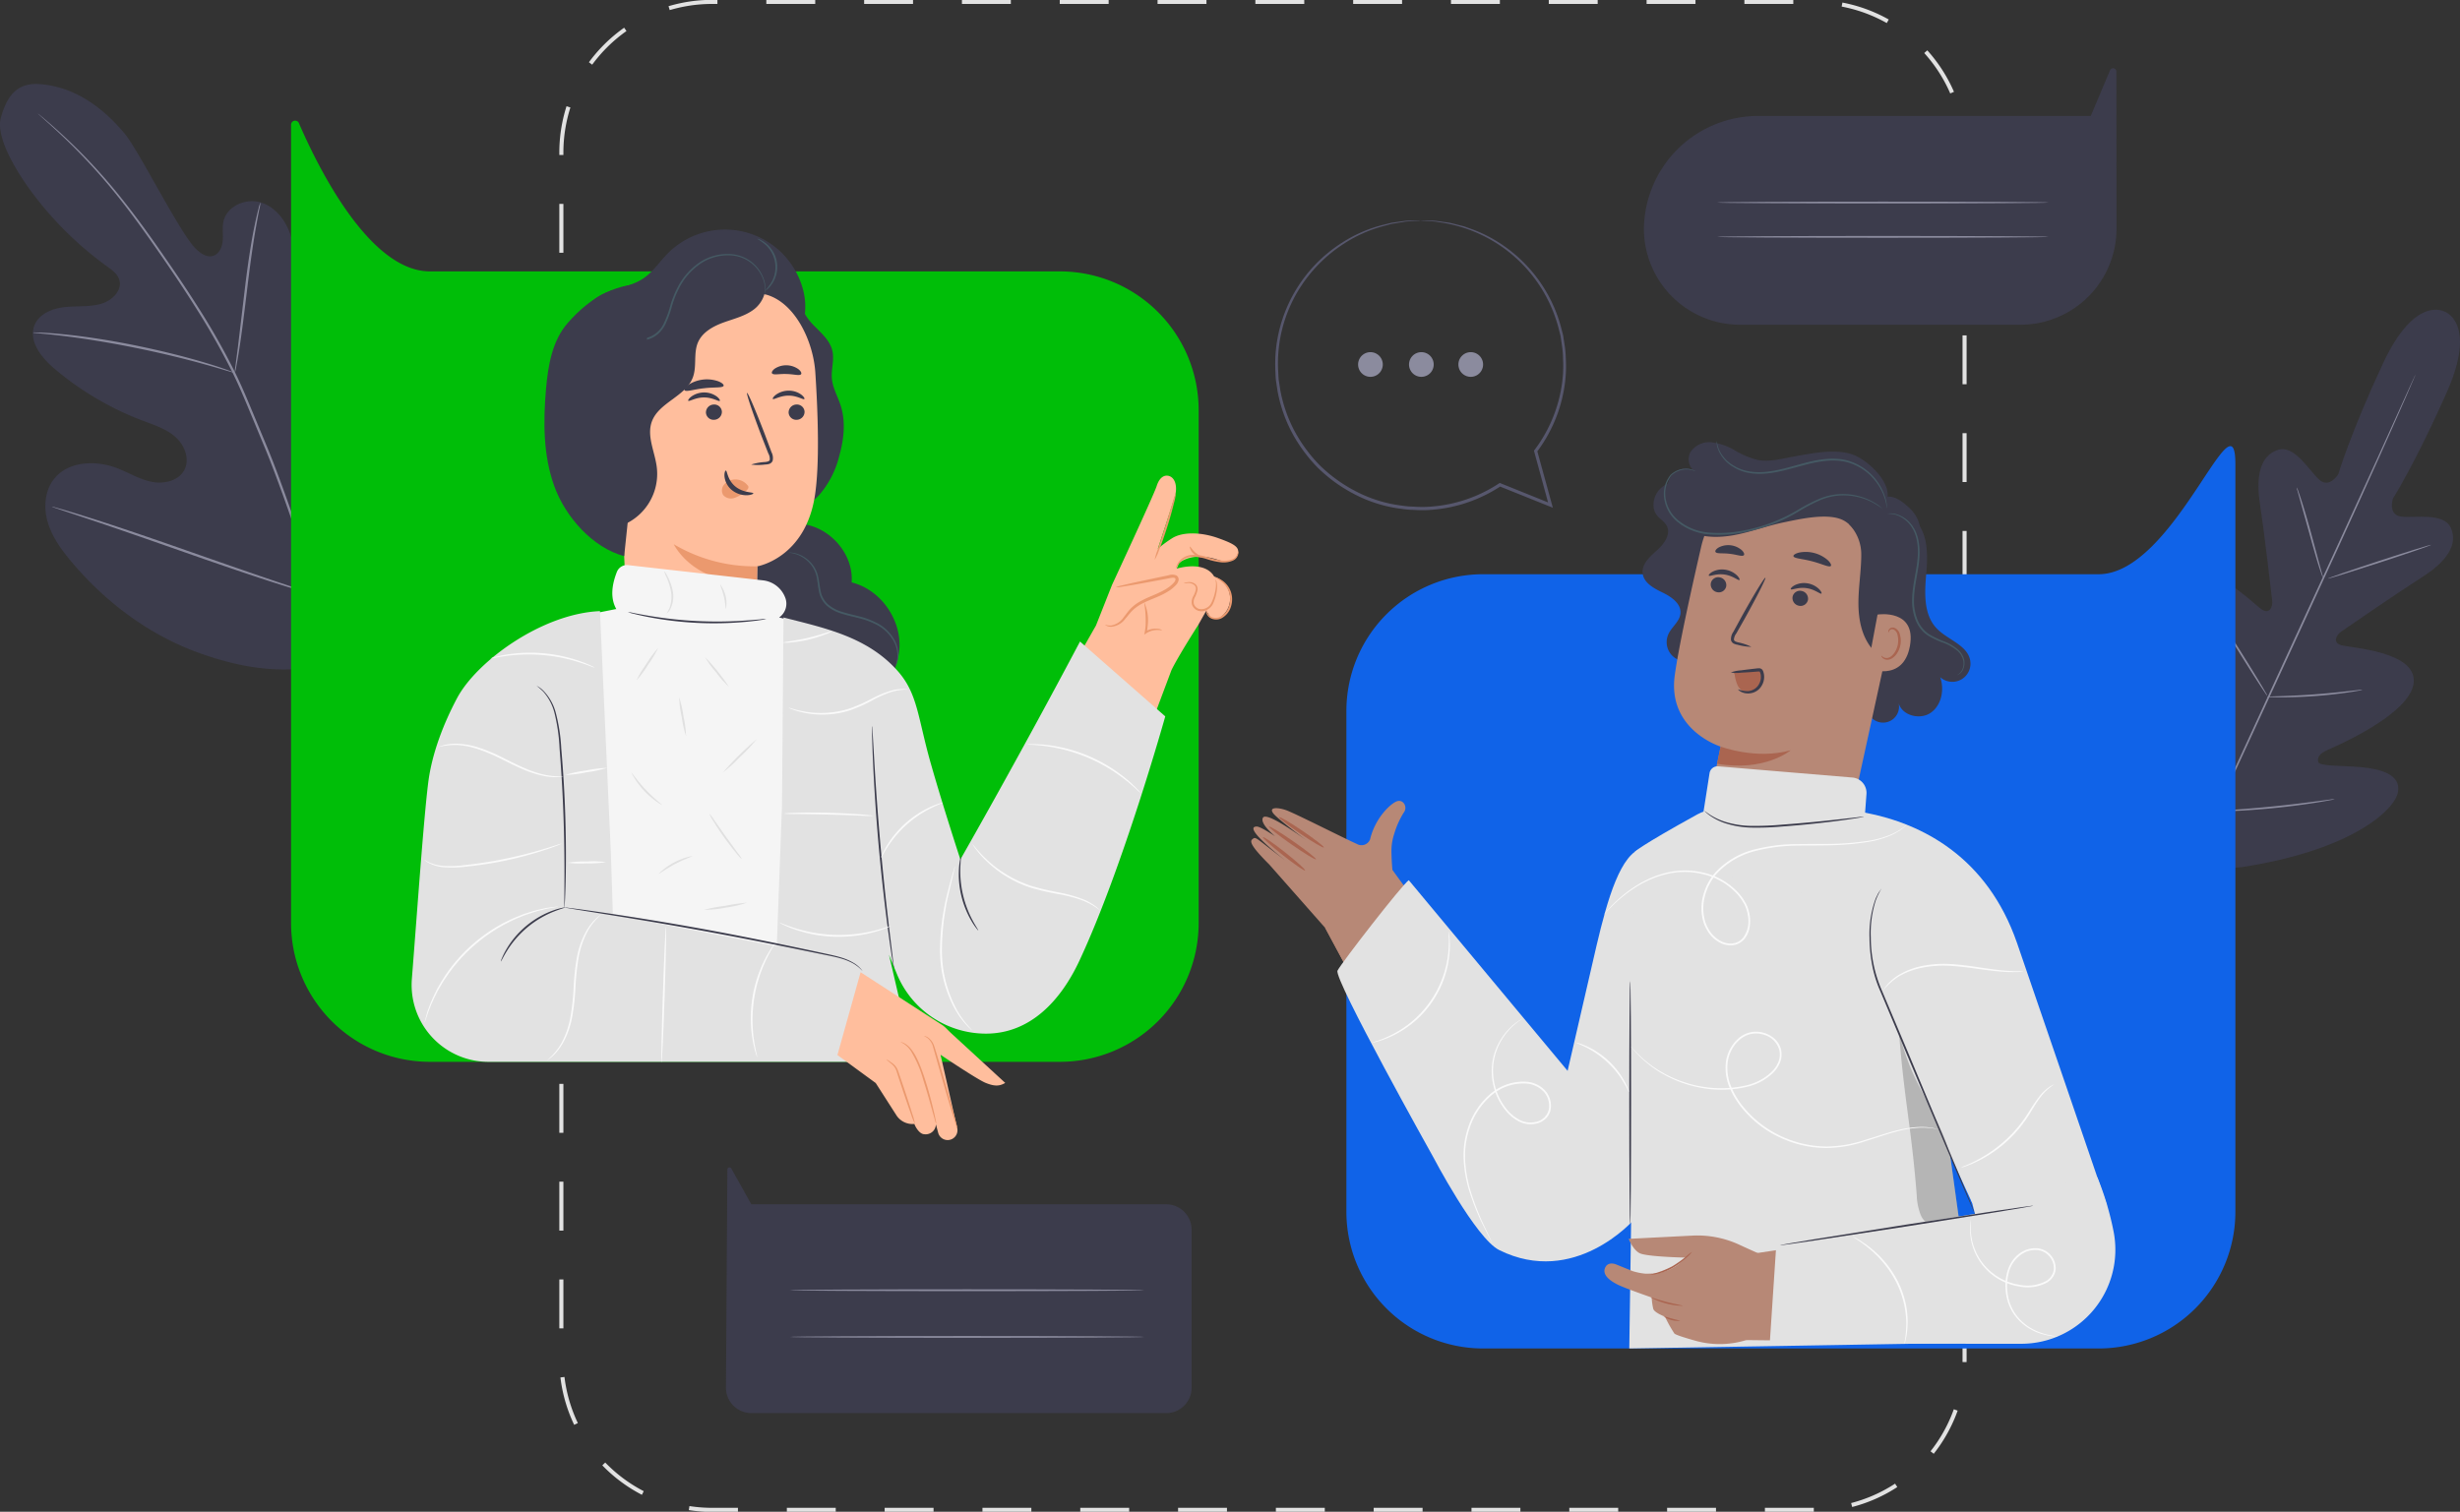 <svg id="no_messages" xmlns="http://www.w3.org/2000/svg" xmlns:xlink="http://www.w3.org/1999/xlink" width="650.774" height="400.029" viewBox="0 0 650.774 400.029">
  <rect x="0" y="0" width="650.774" height="400.029" fill="#333333" stroke="none"/>
  <defs>
    <clipPath id="clip-path">
      <rect id="Rectangle_269" data-name="Rectangle 269" width="650.774" height="400.029" fill="none"/>
    </clipPath>
    <clipPath id="clip-path-3">
      <rect id="Rectangle_267" data-name="Rectangle 267" width="16.143" height="52.345" fill="none"/>
    </clipPath>
  </defs>
  <g id="Group_676" data-name="Group 676" clip-path="url(#clip-path)">
    <g id="Group_675" data-name="Group 675">
      <g id="Group_674" data-name="Group 674" clip-path="url(#clip-path)">
        <path id="Path_2725" data-name="Path 2725" d="M687.052,88.425s-7.793-4.758-16.415,13.782-11.759,29.167-11.759,29.167-2.316,3.9-5.026,1.5-6.553-9.343-10.962-7.909c-4.571,1.488-5.906,6.7-4.753,14.24s3.076,24.164,3.244,25.666c.165,1.476-.6,3.688-2.712,2.349s-14.418-14.092-20.119-7.888.965,26.689,1.652,28.942.276,3.242-.785,3.844-4.794-4.075-8.443-7.559-8.492-6.884-11.482-3.028-3.429,19.422,12.261,44.117l8.02,10.967,13.589-1.246c28.919-4.44,40.351-15.017,41.286-19.8s-4.813-6.2-9.838-6.651-11-.187-11.247-1.382.229-2.154,2.377-3.12,21.96-9.431,22.878-17.805-16.785-9.25-19.18-9.956-1.237-2.74-.017-3.588c1.242-.863,15.02-10.354,21.458-14.45s9.482-8.531,7.593-12.951c-1.821-4.263-9.58-2.586-13.169-3.048s-2.175-4.774-2.175-4.774,5.936-9.355,14.22-28.049-.66-21.455-.66-21.455" transform="translate(-40.292 -5.922)" fill="#3c3c4c"/>
        <path id="Path_2726" data-name="Path 2726" d="M680.222,106.255s-.045.139-.152.4l-.49,1.159c-.448,1.033-1.094,2.525-1.921,4.437-1.674,3.852-4.137,9.406-7.206,16.258-6.135,13.707-14.771,32.569-24.377,53.368s-18.292,39.647-24.5,53.318c-3.093,6.825-5.6,12.354-7.34,16.2l-2,4.4-.531,1.14c-.121.256-.2.382-.2.382s.044-.139.152-.4c.117-.279.28-.663.49-1.158.447-1.034,1.093-2.525,1.921-4.436,1.673-3.852,4.136-9.406,7.205-16.258,6.135-13.707,14.772-32.571,24.381-53.378s18.288-39.638,24.5-53.309l7.34-16.2,2-4.4c.227-.487.4-.865.532-1.14.121-.256.195-.382.195-.382" transform="translate(-41.212 -7.161)" fill="#8b8b9e"/>
        <path id="Path_2727" data-name="Path 2727" d="M651.492,138.3a4.159,4.159,0,0,1,.381.906c.221.592.513,1.458.865,2.531.7,2.148,1.58,5.139,2.493,8.458.886,3.269,1.684,6.223,2.3,8.506l.71,2.574a4.015,4.015,0,0,1,.218.958,4.048,4.048,0,0,1-.389-.9c-.218-.593-.512-1.459-.852-2.537-.675-2.154-1.52-5.156-2.432-8.475-.907-3.26-1.728-6.209-2.362-8.487-.283-1.01-.525-1.868-.722-2.571a4,4,0,0,1-.212-.961" transform="translate(-43.906 -9.321)" fill="#8b8b9e"/>
        <path id="Path_2728" data-name="Path 2728" d="M660.312,163.527c-.041-.121,6.045-2.219,13.591-4.685s13.7-4.368,13.734-4.247-6.045,2.218-13.593,4.684-13.693,4.368-13.733,4.248" transform="translate(-44.501 -10.418)" fill="#8b8b9e"/>
        <path id="Path_2729" data-name="Path 2729" d="M642.946,197.578a4.191,4.191,0,0,1,1-.09l2.725-.1c2.3-.081,5.475-.205,8.974-.467s6.662-.593,8.947-.855l2.709-.3a4.277,4.277,0,0,1,1-.06,4.232,4.232,0,0,1-.976.237c-.633.121-1.553.281-2.692.45-2.279.345-5.445.736-8.956.991s-6.7.336-9,.334c-1.153-.006-2.086-.021-2.73-.051a4.2,4.2,0,0,1-1-.09" transform="translate(-43.331 -13.189)" fill="#8b8b9e"/>
        <path id="Path_2730" data-name="Path 2730" d="M629.817,176.067a3.614,3.614,0,0,1,.565.737c.339.49.816,1.207,1.4,2.1,1.162,1.782,2.74,4.263,4.459,7.017s3.255,5.264,4.346,7.091c.546.914.98,1.657,1.272,2.177a3.6,3.6,0,0,1,.413.831,3.624,3.624,0,0,1-.565-.736c-.339-.491-.815-1.208-1.4-2.1-1.162-1.783-2.741-4.264-4.461-7.019s-3.253-5.262-4.345-7.09c-.546-.913-.98-1.657-1.272-2.177a3.578,3.578,0,0,1-.413-.831" transform="translate(-42.446 -11.866)" fill="#8b8b9e"/>
        <path id="Path_2731" data-name="Path 2731" d="M610.725,203.731a5.925,5.925,0,0,1,.713.95l1.8,2.685c1.5,2.277,3.549,5.44,5.785,8.949s4.242,6.7,5.672,9.024l1.675,2.763a5.8,5.8,0,0,1,.56,1.046,5.853,5.853,0,0,1-.712-.95l-1.8-2.684c-1.5-2.277-3.549-5.442-5.786-8.951s-4.241-6.7-5.672-9.023l-1.674-2.762a5.881,5.881,0,0,1-.561-1.047" transform="translate(-41.159 -13.73)" fill="#e0e0e0"/>
        <path id="Path_2732" data-name="Path 2732" d="M627.867,229.981a6.757,6.757,0,0,1,1.264-.144l3.451-.243c2.913-.207,6.935-.505,11.366-.958s8.434-.953,11.329-1.339l3.429-.451a6.741,6.741,0,0,1,1.266-.114,6.63,6.63,0,0,1-1.238.29c-.8.158-1.967.366-3.41.6-2.886.468-6.889,1.028-11.33,1.474s-8.473.7-11.394.825c-1.461.058-2.644.092-3.462.1a6.707,6.707,0,0,1-1.271-.035" transform="translate(-42.315 -15.28)" fill="#8b8b9e"/>
        <path id="Path_2733" data-name="Path 2733" d="M490.561,399.563H199.114a39.88,39.88,0,0,1-39.88-39.88V40.418A39.88,39.88,0,0,1,199.114.538H490.561a39.88,39.88,0,0,1,39.88,39.88V359.683a39.88,39.88,0,0,1-39.88,39.88Z" transform="translate(-10.731 -0.036)" fill="none" stroke="#e2e2e2" stroke-width="1.078" stroke-dasharray="12.937 12.937"/>
        <path id="Path_2734" data-name="Path 2734" d="M91.408,175.968c21.755-14.522,27.066-42,26.6-66.769-.078-4.137.449-8.489-1.487-12.143s-6.545-6.2-10.323-4.518c-3.132,1.4-12.205,14.97-16.3,16.988-2.689,1.326-6,2.111-8.612.639-3.582-2.021-3.931-6.952-3.841-11.065q.252-11.489.5-22.982c.09-4.11.169-8.307-1.067-12.228S72.848,56.3,68.9,55.145s-8.881,1.028-9.78,5.038c-.374,1.67-.055,3.413-.2,5.118s-.977,3.581-2.627,4.033c-1.669.457-3.318-.735-4.546-1.956C47.516,63.163,36.822,41.583,33,36.988c-8.319-10.009-16.57-12.709-22.529-13.131S1.832,26.973.234,32.73c-1.6,5.773,5.4,16.158,9.056,20.906a92.39,92.39,0,0,0,19.075,18.5c1.3.939,2.706,1.955,3.186,3.484.862,2.754-1.813,5.438-4.567,6.3-3.122.973-6.485.6-9.739.934s-6.795,1.689-8.072,4.7c-1.77,4.178,1.723,8.635,5.181,11.572a79.892,79.892,0,0,0,23.365,13.781c3.048,1.154,6.256,2.171,8.694,4.333s3.871,5.879,2.335,8.752-5.386,3.746-8.587,3.111-6.046-2.4-9.087-3.583c-5.692-2.218-13.089-1.938-16.832,2.889-2.46,3.174-2.742,7.64-1.582,11.483s3.578,7.176,6.155,10.254c9.01,10.761,20.622,19.489,33.83,24.231s25.494,6.157,38.764,1.591" transform="translate(0 -1.605)" fill="#3c3c4c"/>
        <path id="Path_2735" data-name="Path 2735" d="M90.425,177.011c-3.5-12.547-13.086-42.068-18.793-55.953q-2.16-5.2-4.268-10.264c-1.405-3.367-2.8-6.7-4.37-9.882A183.633,183.633,0,0,0,52.92,83.146c-3.482-5.5-6.99-10.593-10.3-15.334s-6.508-9.089-9.581-12.936A147.449,147.449,0,0,0,17.188,37.8c-2.024-1.866-3.64-3.263-4.749-4.2l-1.264-1.055c-.289-.235-.446-.343-.446-.343s.129.141.4.392l1.226,1.1c1.078.965,2.669,2.39,4.664,4.281A154.043,154.043,0,0,1,32.69,55.148c3.045,3.855,6.2,8.218,9.5,12.959s6.78,9.848,10.242,15.345a184.543,184.543,0,0,1,10.012,17.726c1.557,3.168,2.94,6.481,4.347,9.856s2.823,6.8,4.262,10.26c5.706,13.875,15.294,43.365,18.816,55.873" transform="translate(-0.723 -2.17)" fill="#8b8b9e"/>
        <path id="Path_2736" data-name="Path 2736" d="M66.6,102.547a9.892,9.892,0,0,0,.407-1.752c.228-1.134.507-2.785.825-4.827.64-4.086,1.338-9.757,2.092-16.013s1.55-11.9,2.277-15.965c.357-2.033.667-3.674.9-4.806a9.821,9.821,0,0,0,.286-1.775,10.119,10.119,0,0,0-.522,1.721c-.3,1.117-.679,2.75-1.092,4.778-.842,4.052-1.708,9.708-2.463,15.972-.739,6.2-1.407,11.814-1.91,16.027-.254,1.961-.466,3.591-.63,4.851a9.879,9.879,0,0,0-.168,1.79" transform="translate(-4.488 -3.869)" fill="#8b8b9e"/>
        <path id="Path_2737" data-name="Path 2737" d="M9.346,94.358a1.931,1.931,0,0,0,.55.1l1.584.159c1.374.131,3.361.318,5.81.629,4.9.582,11.638,1.632,19.019,3.119s14,3.147,18.75,4.482c2.38.651,4.291,1.23,5.614,1.626l1.527.449a1.888,1.888,0,0,0,.547.117,1.9,1.9,0,0,0-.506-.235c-.409-.153-.9-.339-1.491-.559-1.3-.466-3.2-1.113-5.567-1.82-4.73-1.446-11.352-3.164-18.751-4.668s-14.168-2.475-19.093-2.946c-2.46-.256-4.46-.377-5.841-.435L9.9,94.33a1.929,1.929,0,0,0-.558.028" transform="translate(-0.63 -6.357)" fill="#8b8b9e"/>
        <path id="Path_2738" data-name="Path 2738" d="M90.639,164.311a3.256,3.256,0,0,0,.363-.644c.243-.5.553-1.126.934-1.9.806-1.655,1.914-4.079,3.244-7.091,2.665-6.021,6.092-14.448,9.754-23.8s7.022-17.8,9.582-23.853c1.268-2.969,2.306-5.4,3.059-7.164.339-.8.613-1.444.827-1.95a3.28,3.28,0,0,0,.251-.7,3.306,3.306,0,0,0-.364.646l-.934,1.9c-.806,1.655-1.911,4.079-3.242,7.091-2.666,6.021-6.093,14.448-9.756,23.8s-7.021,17.79-9.581,23.85c-1.268,2.968-2.306,5.4-3.059,7.164-.339.8-.613,1.444-.827,1.952a3.29,3.29,0,0,0-.251.7" transform="translate(-6.108 -6.551)" fill="#e0e0e0"/>
        <path id="Path_2739" data-name="Path 2739" d="M14.709,143.75a3.659,3.659,0,0,0,.706.284l2.06.7,7.591,2.529c6.405,2.143,15.217,5.212,24.944,8.627s18.573,6.422,25.018,8.46c3.223,1.021,5.837,1.821,7.654,2.342l2.1.59a3.455,3.455,0,0,0,.743.165,3.577,3.577,0,0,0-.707-.285l-2.059-.7-7.59-2.528c-6.406-2.143-15.218-5.214-24.949-8.628s-18.569-6.421-25.013-8.459c-3.223-1.02-5.838-1.821-7.655-2.342l-2.1-.59a3.455,3.455,0,0,0-.743-.165" transform="translate(-0.991 -9.688)" fill="#8b8b9e"/>
        <path id="Path_2740" data-name="Path 2740" d="M496.761,31.987h87.754L589.629,19.9a.87.87,0,0,1,1.67.338l.035,41.752a25.436,25.436,0,0,1-25.622,25.245H491.93a25.436,25.436,0,0,1-25.623-25.245,30.232,30.232,0,0,1,30.454-30" transform="translate(-31.426 -1.305)" fill="#3c3c4c"/>
        <path id="Path_2741" data-name="Path 2741" d="M574.763,57.451c0,.134-19.63.243-43.839.243s-43.844-.109-43.844-.243,19.626-.242,43.844-.242,43.839.108,43.839.242" transform="translate(-32.826 -3.856)" fill="#8b8b9e"/>
        <path id="Path_2742" data-name="Path 2742" d="M574.763,67.192c0,.134-19.63.242-43.839.242s-43.844-.108-43.844-.242,19.626-.242,43.844-.242,43.839.108,43.839.242" transform="translate(-32.826 -4.512)" fill="#8b8b9e"/>
        <path id="Path_2743" data-name="Path 2743" d="M322.388,341H212.641l-5.3-9.479a.559.559,0,0,0-1.046.27l-.372,57.74a6.72,6.72,0,0,0,6.719,6.719H322.388a6.719,6.719,0,0,0,6.719-6.719V347.714A6.718,6.718,0,0,0,322.388,341" transform="translate(-13.878 -22.323)" fill="#3c3c4c"/>
        <path id="Path_2744" data-name="Path 2744" d="M317.808,366.065c0,.134-20.984.242-46.862.242s-46.866-.108-46.866-.242,20.979-.242,46.866-.242,46.862.108,46.862.242" transform="translate(-15.102 -24.654)" fill="#8b8b9e"/>
        <path id="Path_2745" data-name="Path 2745" d="M317.808,379.312c0,.134-20.984.243-46.862.243s-46.866-.109-46.866-.243,20.979-.242,46.866-.242,46.862.108,46.862.242" transform="translate(-15.102 -25.547)" fill="#8b8b9e"/>
        <path id="Path_2746" data-name="Path 2746" d="M580.919,365.353H418.09a36.172,36.172,0,0,1-36.173-36.173V196.652a36.172,36.172,0,0,1,36.173-36.173H580.919c19.977,0,36.173-49.088,36.173-29.109V329.18a36.173,36.173,0,0,1-36.173,36.173" transform="translate(-25.739 -8.531)" fill="#1063e8"/>
        <path id="Path_2747" data-name="Path 2747" d="M374.473,260.83l-14.766-16.745c-3.993-3.992-5.361-5.919-4.565-6.618,1.062-.934.611-.622,8.9,5.6,0,0-11.755-8.986-7.679-9.042.718-.009,2.713,1.156,4.85,2.558-2.909-2.474-3.714-4.137-3.162-4.936.948-1.373,8.138,3.61,11.448,6.014-2.708-2.018-7.863-5.931-8.772-7.158-1.242-1.677,1.278-1.543,3.33-.841,2.3.787,15.032,7.283,18.8,8.965a2.435,2.435,0,0,0,3.5-1.19c1.388-5.831,5.584-9.63,7.2-10.126s2.842,1.565,1.7,3.048a22.4,22.4,0,0,0-2.484,5.537,14.318,14.318,0,0,0-.753,4.781c.032,1.884.131,3.478.253,4.829l13.488,18.516L383.207,277.11Z" transform="translate(-23.92 -15.315)" fill="#b78876"/>
        <path id="Path_2748" data-name="Path 2748" d="M369.39,246.331c-.152.212-2.775-1.592-5.858-4.029s-5.445-4.573-5.274-4.77,2.793,1.608,5.859,4.031,5.424,4.557,5.273,4.768" transform="translate(-24.144 -16.007)" fill="#aa6550"/>
        <path id="Path_2749" data-name="Path 2749" d="M372.381,243.182c-.149.214-3.051-1.551-6.483-3.941s-6.094-4.5-5.944-4.715,3.051,1.55,6.483,3.941,6.093,4.5,5.943,4.715" transform="translate(-24.258 -15.804)" fill="#aa6550"/>
        <path id="Path_2750" data-name="Path 2750" d="M374.659,239.869c-.146.215-2.921-1.408-6.2-3.627s-5.815-4.192-5.669-4.408,2.921,1.408,6.2,3.628,5.814,4.192,5.668,4.407" transform="translate(-24.45 -15.623)" fill="#aa6550"/>
        <path id="Path_2751" data-name="Path 2751" d="M394.953,249.562l53.79,68.214-12.319,28.679s-14.753-3.266-19.228-9.483-41.312-74.636-41.312-74.636Z" transform="translate(-25.332 -16.819)" fill="#b78876"/>
        <path id="Path_2752" data-name="Path 2752" d="M541.869,147.213c3.872,3.354,3.858,9.268,3.411,14.371s-.788,10.913,2.747,14.622c2.913,3.056,8.2,4.394,8.879,8.561a4.8,4.8,0,0,1-7.937,4.352c1.139,3.29.351,7.408-2.5,9.4s-7.632.767-8.518-2.6a4.225,4.225,0,1,1-8.3,1.509" transform="translate(-35.695 -9.921)" fill="#3c3c4c"/>
        <path id="Path_2753" data-name="Path 2753" d="M482.145,180.846a5.085,5.085,0,1,1-9.378-3.92c.888-1.94,2.986-3.34,3.187-5.464.242-2.572-2.378-4.4-4.706-5.525s-5.049-2.578-5.3-5.149c-.243-2.482,1.976-4.413,3.837-6.073s3.691-4.228,2.544-6.442c-.587-1.133-1.807-1.785-2.6-2.788-1.747-2.22-.833-5.753,1.391-7.494s5.307-1.985,8.087-1.484a75.928,75.928,0,0,1,8.1,2.456,33.768,33.768,0,0,0,26.9-3.523" transform="translate(-31.401 -9.128)" fill="#3c3c4c"/>
        <path id="Path_2754" data-name="Path 2754" d="M499.265,240.808a18.721,18.721,0,0,0,22-14.361L534.5,165.769a26.927,26.927,0,0,0-20.761-32.546l-1.389-.2A27.108,27.108,0,0,0,482,153.771c-2.943,12.807-6.03,26.994-6.963,33.961-1.93,14.422,12.141,18.77,12.141,18.77l-2.526,12.148A18.721,18.721,0,0,0,499.265,240.808Z" transform="translate(-32.002 -8.945)" fill="#b78876"/>
        <path id="Path_2755" data-name="Path 2755" d="M485.29,165.371a2.077,2.077,0,0,0,1.679,2.364,1.986,1.986,0,0,0,2.39-1.543,2.078,2.078,0,0,0-1.676-2.365,1.99,1.99,0,0,0-2.393,1.544" transform="translate(-32.704 -11.038)" fill="#3c3c4c"/>
        <path id="Path_2756" data-name="Path 2756" d="M484.722,163.212c.215.3,1.942-.619,4.154-.289,2.213.3,3.67,1.673,3.95,1.438.136-.1-.053-.625-.685-1.243a5.7,5.7,0,0,0-3.114-1.483,5.476,5.476,0,0,0-3.355.565c-.757.422-1.059.874-.95,1.012" transform="translate(-32.666 -10.889)" fill="#3c3c4c"/>
        <path id="Path_2757" data-name="Path 2757" d="M508.478,169.219a2.077,2.077,0,0,0,1.679,2.364,1.986,1.986,0,0,0,2.39-1.543,2.078,2.078,0,0,0-1.677-2.366,1.988,1.988,0,0,0-2.392,1.544" transform="translate(-34.266 -11.297)" fill="#3c3c4c"/>
        <path id="Path_2758" data-name="Path 2758" d="M507.975,167.069c.215.306,1.944-.618,4.153-.289,2.214.3,3.671,1.674,3.951,1.438.135-.1-.05-.624-.685-1.242a5.7,5.7,0,0,0-3.113-1.484,5.479,5.479,0,0,0-3.356.565c-.754.422-1.058.874-.949,1.012" transform="translate(-34.233 -11.149)" fill="#3c3c4c"/>
        <path id="Path_2759" data-name="Path 2759" d="M496.4,182.2a14.81,14.81,0,0,0-3.5-1.175c-.557-.141-1.074-.331-1.114-.73a2.917,2.917,0,0,1,.622-1.62q1.1-1.933,2.3-4.057c3.217-5.785,5.634-10.575,5.4-10.7s-3.032,4.458-6.248,10.243q-1.169,2.143-2.234,4.093a3.307,3.307,0,0,0-.618,2.175,1.434,1.434,0,0,0,.809.962,3.9,3.9,0,0,0,.939.274,14.6,14.6,0,0,0,3.642.538" transform="translate(-33.089 -11.047)" fill="#3c3c4c"/>
        <path id="Path_2760" data-name="Path 2760" d="M508.725,157.719c.131.633,2.381.671,4.931,1.364,2.564.642,4.545,1.709,4.969,1.219.191-.235-.091-.854-.852-1.561a8.894,8.894,0,0,0-7.542-1.968c-1.009.243-1.558.646-1.506.946" transform="translate(-34.285 -10.553)" fill="#3c3c4c"/>
        <path id="Path_2761" data-name="Path 2761" d="M486.6,156.463c.315.56,1.916.261,3.752.505,1.845.179,3.335.833,3.77.359.194-.232.023-.771-.586-1.346a5.481,5.481,0,0,0-6.06-.7c-.723.422-1.012.907-.876,1.178" transform="translate(-32.792 -10.424)" fill="#3c3c4c"/>
        <path id="Path_2762" data-name="Path 2762" d="M524.527,148.245l.07.074a11.45,11.45,0,0,1,3.137,7.939q0,.157,0,.3c-.038,4.188-.752,8.351-.75,12.54s.812,8.569,3.431,11.838c1.076,1.345,3.165,2.468,4.39,1.256a3.547,3.547,0,0,0,.788-1.806c2.22-9.8,6.216-18.2,7.715-28.572a8.832,8.832,0,0,0-2.585-7.645c-1.943-1.874-4.357-3.875-6.936-3.087s-6.367,4.848-8.517,6.487" transform="translate(-35.35 -9.496)" fill="#3c3c4c"/>
        <path id="Path_2763" data-name="Path 2763" d="M532.391,174.371c.261-.071,10.32-1.477,8.564,8.319s-11.229,6.013-11.195,5.729,2.631-14.048,2.631-14.048" transform="translate(-35.703 -11.744)" fill="#b78876"/>
        <path id="Path_2764" data-name="Path 2764" d="M533.681,185.5c.049-.023.149.15.414.334a1.737,1.737,0,0,0,1.271.256c1.1-.195,2.269-1.681,2.633-3.439a5.722,5.722,0,0,0-.04-2.529,2,2,0,0,0-1.049-1.54.883.883,0,0,0-1.091.287c-.18.25-.153.457-.208.464-.032.02-.181-.2-.029-.592a1.1,1.1,0,0,1,.5-.545,1.308,1.308,0,0,1,.989-.08,2.435,2.435,0,0,1,1.51,1.838,5.876,5.876,0,0,1,.1,2.836c-.417,1.963-1.758,3.629-3.247,3.785a1.858,1.858,0,0,1-1.515-.539c-.26-.3-.272-.524-.235-.536" transform="translate(-35.966 -12)" fill="#aa6550"/>
        <path id="Path_2765" data-name="Path 2765" d="M530.426,141.611c3-3.583-2.812-10.209-7.445-12.451s-11.379-.812-16.448.083c-3.2.565-6.444,1.531-9.636.929a21.958,21.958,0,0,1-6.006-2.5,16.087,16.087,0,0,0-6.114-2.165,6,6,0,0,0-5.661,2.525c-1.108,1.875-.339,4.78,1.751,5.389a4.884,4.884,0,1,0-2.6,8.768c-1.244-1.266-3.646.173-3.729,1.945s1.315,3.276,2.819,4.218c3.84,2.4,8.711,2.528,13.168,1.721s8.724-2.457,13.16-3.376,11.894-2.641,15.9-.531c2.952,1.553,4.569,5.619,6.448,5.049a6.083,6.083,0,0,0,3.763-3.969,17.61,17.61,0,0,0,.627-5.632" transform="translate(-31.882 -8.457)" fill="#3c3c4c"/>
        <path id="Path_2766" data-name="Path 2766" d="M553.813,188.455a1.486,1.486,0,0,0,.515-.223,2.868,2.868,0,0,0,1.061-1.211,4.248,4.248,0,0,0,.322-2.531,5.136,5.136,0,0,0-1.763-2.88,12.719,12.719,0,0,0-3.53-2.056,23.518,23.518,0,0,1-4.13-1.995,8.277,8.277,0,0,1-3-3.892,13.607,13.607,0,0,1-.869-5.3c.1-3.736,1.134-7.228,1.389-10.519.308-3.269-.174-6.379-1.571-8.515a7.927,7.927,0,0,0-4.65-3.5,5.645,5.645,0,0,0-1.6-.159,2.328,2.328,0,0,0-.553.084,8.284,8.284,0,0,1,2.1.262,7.883,7.883,0,0,1,4.4,3.5c1.3,2.068,1.739,5.075,1.413,8.287-.27,3.231-1.322,6.718-1.43,10.549a13.973,13.973,0,0,0,.914,5.49,8.691,8.691,0,0,0,3.192,4.089,23.21,23.21,0,0,0,4.228,2,12.6,12.6,0,0,1,3.458,1.941,4.887,4.887,0,0,1,1.72,2.667,4.112,4.112,0,0,1-.225,2.4,3.213,3.213,0,0,1-1.4,1.515" transform="translate(-36.085 -9.818)" fill="#455a64"/>
        <path id="Path_2767" data-name="Path 2767" d="M480.477,133.714a2.232,2.232,0,0,0-.425-.224,2.9,2.9,0,0,0-.549-.216,4.112,4.112,0,0,0-.788-.2,5.9,5.9,0,0,0-4.942,1.512h0l-.007.007a7.9,7.9,0,0,0-1.759,5.839,9.732,9.732,0,0,0,3.6,6.648,15.029,15.029,0,0,0,8.152,3.28,33.268,33.268,0,0,0,9.68-.594,43.733,43.733,0,0,0,14.271-5.513,44.208,44.208,0,0,1,5.889-3.059,15.819,15.819,0,0,1,5.6-1.144,16.64,16.64,0,0,1,8.039,1.9,28.374,28.374,0,0,1,2.6,1.642,11.488,11.488,0,0,0-2.507-1.813,16.418,16.418,0,0,0-8.136-2.081,16.027,16.027,0,0,0-5.744,1.112,43.732,43.732,0,0,0-5.969,3.046,43.893,43.893,0,0,1-14.136,5.421,33.15,33.15,0,0,1-9.534.6,14.645,14.645,0,0,1-7.922-3.137,9.372,9.372,0,0,1-3.511-6.344,7.63,7.63,0,0,1,1.605-5.621l-.007.007a5.809,5.809,0,0,1,4.717-1.562,11.311,11.311,0,0,1,1.785.491" transform="translate(-31.808 -8.963)" fill="#455a64"/>
        <path id="Path_2768" data-name="Path 2768" d="M486.944,125.02a5.591,5.591,0,0,0,.344,2.2,9.261,9.261,0,0,0,3.861,4.646,11.625,11.625,0,0,0,3.909,1.62,16.626,16.626,0,0,0,4.843.253c3.425-.256,7.009-1.429,10.769-2.4s7.513-1.479,10.758-.614a14.1,14.1,0,0,1,7.311,4.746,14.651,14.651,0,0,1,2.8,5.262c.376,1.373.419,2.17.479,2.163a2.541,2.541,0,0,0-.026-.576,11.283,11.283,0,0,0-.266-1.636,14.636,14.636,0,0,0-10.183-10.4c-3.357-.921-7.225-.407-11,.574-3.789.984-7.332,2.153-10.685,2.429a16.483,16.483,0,0,1-4.722-.2,11.43,11.43,0,0,1-3.805-1.514,9.3,9.3,0,0,1-3.867-4.416,12.884,12.884,0,0,1-.526-2.138" transform="translate(-32.816 -8.426)" fill="#455a64"/>
        <path id="Path_2769" data-name="Path 2769" d="M492.033,191.284a10.155,10.155,0,0,0,.758,2.791,3.425,3.425,0,0,0,2.092,1.881,3.073,3.073,0,0,0,2.832-.854,4.905,4.905,0,0,0,1.314-2.742c.15-.92-.039-2.1-.922-2.393a2.34,2.34,0,0,0-1.152.013l-5.166.934" transform="translate(-33.144 -12.798)" fill="#aa6550"/>
        <path id="Path_2770" data-name="Path 2770" d="M492.887,195.179a7.021,7.021,0,0,0,2.568.486,3.709,3.709,0,0,0,2.412-1.1,3.908,3.908,0,0,0,1.031-3.011,3.434,3.434,0,0,0-.182-.822c-.121-.252-.091-.232-.3-.267-.205-.009-.556.036-.836.053l-.861.067c-1.119.083-2.13.146-2.98.187a8.848,8.848,0,0,1-2.766-.048,8.882,8.882,0,0,1,2.709-.563c.841-.119,1.846-.245,2.963-.373l.856-.1a8.523,8.523,0,0,1,.958-.077,1.133,1.133,0,0,1,.682.24,1.338,1.338,0,0,1,.382.567,4.252,4.252,0,0,1,.239,1.045,4.566,4.566,0,0,1-1.328,3.662,4.161,4.161,0,0,1-2.961,1.148,3.919,3.919,0,0,1-2.032-.564c-.422-.269-.587-.5-.554-.535" transform="translate(-33.089 -12.779)" fill="#3c3c4c"/>
        <path id="Path_2771" data-name="Path 2771" d="M488,211.831s9.4,3.564,18.55.974c0,0-6.9,5.786-19.493,3.565Z" transform="translate(-32.824 -14.276)" fill="#aa6550"/>
        <path id="Path_2772" data-name="Path 2772" d="M500.679,354.32a10.315,10.315,0,0,1-1.291-.981c-.4-.333-.9-.732-1.5-1.158s-1.257-.956-2.046-1.447c-.773-.516-1.622-1.076-2.576-1.608-.929-.574-1.977-1.087-3.066-1.651a48.164,48.164,0,0,0-15.223-4.552c-1.221-.127-2.378-.273-3.47-.3-1.089-.08-2.107-.078-3.036-.071-.93-.021-1.767.056-2.505.087s-1.372.086-1.889.145a10.442,10.442,0,0,1-1.617.112,10.2,10.2,0,0,1,1.595-.3,18.756,18.756,0,0,1,1.89-.228c.741-.057,1.583-.159,2.519-.159.935-.029,1.96-.051,3.061.011,1.1.013,2.272.145,3.506.261a46.034,46.034,0,0,1,15.367,4.6c1.094.58,2.145,1.112,3.073,1.706.954.551,1.8,1.132,2.565,1.671.782.514,1.431,1.061,2.018,1.516a18.724,18.724,0,0,1,1.456,1.228,10.283,10.283,0,0,1,1.169,1.126" transform="translate(-31.167 -23.061)" fill="#fafafa"/>
        <path id="Path_2773" data-name="Path 2773" d="M440.266,299.577l7.652-33.136c2.927-12.461,6.395-24.435,12.222-25.854v3.856l-2.493,94.672S442.056,356.869,422.175,347c-6.21-3.082-17.543-24.765-17.543-24.765s-26.327-47.048-25.236-49.183,17.207-22.895,18.853-23.927Z" transform="translate(-25.567 -16.214)" fill="#e2e2e2"/>
        <path id="Path_2774" data-name="Path 2774" d="M524.542,230.425c15.2,2.913,32.319,11.781,40.192,34.491,2.876,8.3,23.808,69.48,23.808,69.48l-35.7-.741-5.813-12.615L549.87,341.5l2.419,29.2-90.125,1.515.631-43.975.865-87.477s1.014-1.327,16.553-9.9c9.653-5.326,44.33-.434,44.33-.434" transform="translate(-31.147 -15.391)" fill="#e2e2e2"/>
        <g id="Group_673" data-name="Group 673" transform="translate(502.387 273.508)" opacity="0.2">
          <g id="Group_672" data-name="Group 672">
            <g id="Group_671" data-name="Group 671" clip-path="url(#clip-path-3)">
              <path id="Path_2775" data-name="Path 2775" d="M538.692,293.273c1.479,18.467,3.184,24.17,4.663,42.637a16.32,16.32,0,0,0,.974,5.133,5.523,5.523,0,0,0,3.729,3.4c2.625.533,6.037,2.432,6.778-.143l-2.492-17.786a35.038,35.038,0,0,0-2.46-7.507c-5.53-12.277-7.577-13-11.191-25.734" transform="translate(-538.692 -293.273)"/>
            </g>
          </g>
        </g>
        <path id="Path_2776" data-name="Path 2776" d="M481.517,239.586l.3-1.919,2.88-18.425a2.146,2.146,0,0,1,2.3-1.807l35.486,2.963a4.078,4.078,0,0,1,3.729,4.365l-.791,10.708-11.08,14.456-15.955,2.489" transform="translate(-32.451 -14.653)" fill="#e2e2e2"/>
        <path id="Path_2777" data-name="Path 2777" d="M462.4,278.339c.134,0,.242,14.436.242,32.238s-.108,32.242-.242,32.242-.242-14.433-.242-32.242.108-32.238.242-32.238" transform="translate(-31.147 -18.758)" fill="#3c3c4c"/>
        <path id="Path_2778" data-name="Path 2778" d="M558.2,338.208a.839.839,0,0,1-.116-.209c-.078-.169-.174-.377-.292-.633q-.4-.9-1.083-2.453c-.935-2.176-2.262-5.261-3.894-9.056l-12.677-29.949c-2.456-5.856-4.8-11.433-6.926-16.512a31.048,31.048,0,0,1-2.293-7.5,41.191,41.191,0,0,1-.617-6.8,27.6,27.6,0,0,1,1.419-9.747c.1-.274.194-.535.293-.774.115-.231.222-.449.324-.652a5.729,5.729,0,0,1,.559-.99l.4-.576c.091-.129.141-.191.148-.187a18.211,18.211,0,0,0-1.541,3.243,28.359,28.359,0,0,0-1.255,9.679,35.548,35.548,0,0,0,2.98,14.129c2.142,5.074,4.493,10.647,6.963,16.5,4.892,11.7,9.321,22.292,12.546,30l3.75,9.115c.422,1.052.755,1.884,1,2.488.1.264.183.478.248.652a.93.93,0,0,1,.07.228" transform="translate(-35.739 -16.995)" fill="#3c3c4c"/>
        <path id="Path_2779" data-name="Path 2779" d="M535.121,234.019a11.325,11.325,0,0,1-1.036.9,15.931,15.931,0,0,1-3.4,1.982,25.664,25.664,0,0,1-6,1.681,73.782,73.782,0,0,1-8.205.809c-3.054.137-6.4.076-9.978.146a46.186,46.186,0,0,0-11.283,1.373,20.849,20.849,0,0,0-10.612,6.26,14.554,14.554,0,0,0-2.947,5.821,12.415,12.415,0,0,0,.107,6.671,10.553,10.553,0,0,0,1.562,2.982,7.815,7.815,0,0,0,2.52,2.123,5.441,5.441,0,0,0,3.114.657,4.252,4.252,0,0,0,2.736-1.4,7.387,7.387,0,0,0,1.379-5.9,9.866,9.866,0,0,0-.887-2.913,14.485,14.485,0,0,0-1.658-2.5,17.568,17.568,0,0,0-9.561-5.665,20.312,20.312,0,0,0-9.788.111,26.736,26.736,0,0,0-7.494,3.2,34.757,34.757,0,0,0-4.963,3.691c-1.28,1.121-2.187,2.087-2.816,2.725l-.7.747a1.9,1.9,0,0,1-.25.243A31,31,0,0,1,458.6,253.9a33.828,33.828,0,0,1,4.947-3.781,26.751,26.751,0,0,1,7.552-3.306,20.6,20.6,0,0,1,9.963-.171,17.949,17.949,0,0,1,9.815,5.771A14.837,14.837,0,0,1,492.6,255a10.246,10.246,0,0,1,.937,3.05,9.727,9.727,0,0,1-.057,3.26,6.344,6.344,0,0,1-1.429,3.025,4.725,4.725,0,0,1-3.035,1.561,5.907,5.907,0,0,1-3.391-.705,8.281,8.281,0,0,1-2.679-2.252,11.019,11.019,0,0,1-1.642-3.134,12.881,12.881,0,0,1-.114-6.935,15.007,15.007,0,0,1,3.051-6.011,21.247,21.247,0,0,1,10.859-6.386,46.249,46.249,0,0,1,11.393-1.344c3.591-.053,6.93.028,9.971-.087a75.885,75.885,0,0,0,8.175-.733,26.143,26.143,0,0,0,5.966-1.588,16.872,16.872,0,0,0,3.415-1.887c.373-.248.624-.483.811-.616a1.81,1.81,0,0,1,.284-.2" transform="translate(-30.662 -15.772)" fill="#fafafa"/>
        <path id="Path_2780" data-name="Path 2780" d="M571.3,275.492a1.258,1.258,0,0,1-.4.066c-.261.021-.647.07-1.146.082a35.438,35.438,0,0,1-4.227-.1c-1.781-.129-3.889-.4-6.221-.722s-4.891-.674-7.589-.818a29.568,29.568,0,0,0-7.552.568,19.238,19.238,0,0,0-5.758,2.192,16.613,16.613,0,0,0-4.253,3.771c-.014-.009.055-.129.2-.349a8.056,8.056,0,0,1,.677-.934,12.881,12.881,0,0,1,3.2-2.782,18.836,18.836,0,0,1,5.84-2.335,28.852,28.852,0,0,1,7.674-.616c2.729.145,5.3.519,7.627.86s4.422.651,6.189.823,3.2.245,4.194.253a11.35,11.35,0,0,1,1.546.041" transform="translate(-35.999 -18.431)" fill="#fafafa"/>
        <path id="Path_2781" data-name="Path 2781" d="M544.065,318.6a19.222,19.222,0,0,0-5.355-.455,29.38,29.38,0,0,0-6.213,1.111c-2.384.644-5.038,1.588-8.02,2.5a33.021,33.021,0,0,1-10.053,1.75,28.939,28.939,0,0,1-11.454-2.377,28.482,28.482,0,0,1-10.445-7.593,21.931,21.931,0,0,1-3.7-5.8,13.339,13.339,0,0,1-1.065-7,10.141,10.141,0,0,1,3.311-6.238,7.271,7.271,0,0,1,3.139-1.607,7.39,7.39,0,0,1,6.461,1.745,5.609,5.609,0,0,1,1.682,2.9,5.753,5.753,0,0,1-.253,3.274,7.98,7.98,0,0,1-1.747,2.675,14.027,14.027,0,0,1-5.121,3.253,15.213,15.213,0,0,1-2.809.769c-.469.087-.932.187-1.4.26l-1.386.16a30.152,30.152,0,0,1-10.177-.713,31.709,31.709,0,0,1-7.859-3.024,28.64,28.64,0,0,1-5.231-3.616l-.93-.815-.764-.77a13.7,13.7,0,0,1-1.154-1.248l-.668-.8a1.863,1.863,0,0,1-.215-.284,1.911,1.911,0,0,1,.253.252l.7.77a14.967,14.967,0,0,0,1.182,1.211l.776.751.938.793a29.218,29.218,0,0,0,5.238,3.521,31.858,31.858,0,0,0,7.809,2.929,29.987,29.987,0,0,0,10.057.646l1.366-.164c.456-.074.911-.175,1.373-.262a14.788,14.788,0,0,0,2.74-.762,13.617,13.617,0,0,0,4.949-3.163,7.526,7.526,0,0,0,1.642-2.525,5.287,5.287,0,0,0,.228-3.018,5.843,5.843,0,0,0-4.347-4.18,6.68,6.68,0,0,0-3.24-.1,6.806,6.806,0,0,0-2.93,1.507,9.672,9.672,0,0,0-3.143,5.94,12.874,12.874,0,0,0,1.031,6.746,21.513,21.513,0,0,0,3.616,5.68,28.092,28.092,0,0,0,10.261,7.492,28.638,28.638,0,0,0,11.278,2.387,32.9,32.9,0,0,0,9.952-1.676c2.978-.893,5.648-1.816,8.05-2.439a28.753,28.753,0,0,1,6.275-1.037,19.277,19.277,0,0,1,2.323.041c.667.1,1.236.144,1.684.247l1.016.254a1.8,1.8,0,0,1,.34.1" transform="translate(-31.18 -19.728)" fill="#fafafa"/>
        <path id="Path_2782" data-name="Path 2782" d="M461.069,308.865c-.078.033-.506-.987-1.412-2.506a24.355,24.355,0,0,0-9.957-9.281c-1.58-.8-2.626-1.152-2.6-1.233a2.444,2.444,0,0,1,.762.172,15.238,15.238,0,0,1,1.986.752,21.714,21.714,0,0,1,10.108,9.421,15.126,15.126,0,0,1,.89,1.929,2.419,2.419,0,0,1,.224.747" transform="translate(-30.132 -19.938)" fill="#fafafa"/>
        <path id="Path_2783" data-name="Path 2783" d="M422.728,348.318a1.151,1.151,0,0,1-.146-.232l-.385-.7c-.332-.621-.816-1.541-1.413-2.738a63.851,63.851,0,0,1-4.269-10.5,34.1,34.1,0,0,1-1.337-7.733,24.286,24.286,0,0,1,.179-4.385,25.433,25.433,0,0,1,1.1-4.524,19.767,19.767,0,0,1,5.472-8.284,13.4,13.4,0,0,1,9.955-3.492,7.4,7.4,0,0,1,4.9,2.385,6.027,6.027,0,0,1,1.382,5.1,4.5,4.5,0,0,1-1.321,2.3,5.319,5.319,0,0,1-2.278,1.242,6.69,6.69,0,0,1-4.87-.589,11.2,11.2,0,0,1-3.563-3.032,16.45,16.45,0,0,1-2.238-3.79,16.724,16.724,0,0,1-1.246-7.737,15.728,15.728,0,0,1,1.85-6.2,16.329,16.329,0,0,1,2.923-3.919,15.118,15.118,0,0,1,2.4-1.941c.291-.2.533-.321.688-.414a1.158,1.158,0,0,1,.244-.122c.012.019-.3.214-.878.616a16.732,16.732,0,0,0-2.322,1.994,16.549,16.549,0,0,0-2.817,3.912,15.619,15.619,0,0,0-1.748,6.1,16.454,16.454,0,0,0,1.275,7.554,16.09,16.09,0,0,0,2.2,3.679,10.769,10.769,0,0,0,3.432,2.9,6.237,6.237,0,0,0,4.545.542,4.381,4.381,0,0,0,3.257-3.205,5.558,5.558,0,0,0-1.285-4.68,6.926,6.926,0,0,0-4.589-2.215,12.952,12.952,0,0,0-9.591,3.368,19.391,19.391,0,0,0-5.362,8.075,25.108,25.108,0,0,0-1.1,4.434,23.955,23.955,0,0,0-.2,4.308,34.136,34.136,0,0,0,1.265,7.657,68.052,68.052,0,0,0,4.109,10.513l1.331,2.776.342.725a1.142,1.142,0,0,1,.1.255" transform="translate(-27.978 -19.478)" fill="#fafafa"/>
        <path id="Path_2784" data-name="Path 2784" d="M409.472,264.318a1.232,1.232,0,0,1,.086.389c.033.257.1.637.136,1.13a24.29,24.29,0,0,1-.007,4.188,26.652,26.652,0,0,1-15.031,21.854,24.252,24.252,0,0,1-3.909,1.505c-.472.146-.852.215-1.1.277a1.227,1.227,0,0,1-.394.059,11.551,11.551,0,0,1,1.44-.516,29.37,29.37,0,0,0,3.813-1.632,27.285,27.285,0,0,0,14.842-21.58,29.565,29.565,0,0,0,.16-4.145,11.525,11.525,0,0,1-.034-1.529" transform="translate(-26.233 -17.814)" fill="#fafafa"/>
        <path id="Path_2785" data-name="Path 2785" d="M580.95,307.679a13.416,13.416,0,0,0-3.6,3.288c-.928,1.2-1.859,2.754-2.923,4.477a34.638,34.638,0,0,1-3.985,5.269,33.658,33.658,0,0,1-9.556,7.185,29.422,29.422,0,0,1-3.34,1.43,7.042,7.042,0,0,1-1.28.367,7,7,0,0,1,1.211-.545c.78-.345,1.915-.83,3.251-1.557a35.966,35.966,0,0,0,9.358-7.21,36.416,36.416,0,0,0,3.964-5.179,47.256,47.256,0,0,1,3.032-4.451,11.654,11.654,0,0,1,2.674-2.478,6.364,6.364,0,0,1,.87-.477c.207-.094.318-.135.325-.12" transform="translate(-37.489 -20.736)" fill="#fafafa"/>
        <path id="Path_2786" data-name="Path 2786" d="M525.646,231.625a1.5,1.5,0,0,1-.428.11l-1.24.22c-1.079.179-2.644.416-4.583.678-3.876.523-9.249,1.132-15.2,1.569a75.939,75.939,0,0,1-8.425.3,23.927,23.927,0,0,1-6.8-1.163,15.408,15.408,0,0,1-4.152-2.1,10.378,10.378,0,0,1-.981-.8c-.211-.2-.314-.309-.3-.322.028-.033.483.369,1.391.965a16.723,16.723,0,0,0,4.151,1.927,24.634,24.634,0,0,0,6.71,1.042,82.229,82.229,0,0,0,8.374-.34c5.944-.436,11.314-.989,15.2-1.425l4.6-.523a11.627,11.627,0,0,1,1.695-.144" transform="translate(-32.587 -15.509)" fill="#3c3c4c"/>
        <path id="Path_2787" data-name="Path 2787" d="M590.318,348.914a25.06,25.06,0,0,1-24.356,29.791l-70.639-.783,1.856-22.874,60.565-9.033" transform="translate(-33.382 -23.319)" fill="#b78876"/>
        <path id="Path_2788" data-name="Path 2788" d="M498.839,356.4c-.324.108-4.4-1.721-8.059-3.411a26.349,26.349,0,0,0-12.406-2.405l-16.839.856s1.04,2.778,2.826,3.766,12.254,1.2,12.254,1.2l-.536.551a12.108,12.108,0,0,1-8.381,3.668l-1.609.041a15.773,15.773,0,0,1-3.515-.687l-4.153-1.679c-1.257-.566-2.585-.475-3.132.792-.494,1.144-.132,2.721,3.3,4.449,1.917.966,9.024,3.424,9.024,3.424a17.2,17.2,0,0,0,.413,3c.311,1.033,3.1,2.069,3.1,2.069a36.91,36.91,0,0,0,2.483,4.447c.325.371,2.853,1.157,5.543,1.913a23.845,23.845,0,0,0,13.268-.1l6.418-1.916V356.822" transform="translate(-30.672 -23.625)" fill="#b78876"/>
        <path id="Path_2789" data-name="Path 2789" d="M476.686,370.35a19.16,19.16,0,0,1-8.5-2.235c.049-.114,1.886.593,4.227,1.2s4.285.908,4.271,1.031" transform="translate(-31.553 -24.808)" fill="#aa6550"/>
        <path id="Path_2790" data-name="Path 2790" d="M476.34,374.65a6.19,6.19,0,0,1-4.5-1.223,81.395,81.395,0,0,0,4.5,1.223" transform="translate(-31.799 -25.166)" fill="#aa6550"/>
        <path id="Path_2791" data-name="Path 2791" d="M479.156,355.194a7.453,7.453,0,0,1-1.3,1.39,20.954,20.954,0,0,1-3.668,2.777,14.592,14.592,0,0,1-4.3,1.659,6.178,6.178,0,0,1-1.9.206,24.574,24.574,0,0,0,5.985-2.23,28.7,28.7,0,0,0,3.684-2.637,9.876,9.876,0,0,1,1.5-1.165" transform="translate(-31.54 -23.938)" fill="#aa6550"/>
        <path id="Path_2792" data-name="Path 2792" d="M503.714,352.2,502,378.067l66.544.025A24.884,24.884,0,0,0,592.967,348.4a76.558,76.558,0,0,0-4.293-14.348l-33.454,5.505,1.07,4.165Z" transform="translate(-33.832 -22.513)" fill="#e2e2e2"/>
        <path id="Path_2793" data-name="Path 2793" d="M571.9,342.108a3.627,3.627,0,0,1-.671.154l-1.943.35-7.159,1.2-23.651,3.763L514.8,351.194l-7.183,1.043-1.957.259a3.731,3.731,0,0,1-.686.058,3.571,3.571,0,0,1,.672-.155l1.943-.35,7.16-1.2L538.4,347.09l23.669-3.622,7.184-1.044,1.958-.259a3.642,3.642,0,0,1,.688-.058" transform="translate(-34.032 -23.056)" fill="#3c3c4c"/>
        <path id="Path_2794" data-name="Path 2794" d="M539.242,379.244c-.117-.021.4-1.869.463-4.914a19.752,19.752,0,0,0-.1-2.482,23.515,23.515,0,0,0-.408-2.818,26.664,26.664,0,0,0-2.164-6.138,28.314,28.314,0,0,0-3.637-5.407l-.979-1.095c-.323-.35-.67-.657-.987-.973-.625-.643-1.283-1.155-1.862-1.651-2.378-1.908-4.068-2.793-4.013-2.885a6.847,6.847,0,0,1,1.191.6,13,13,0,0,1,1.339.813c.5.354,1.108.7,1.7,1.2a23.444,23.444,0,0,1,1.926,1.626c.327.313.685.62,1.018.97s.665.723,1.009,1.1a27.341,27.341,0,0,1,3.733,5.482,25.861,25.861,0,0,1,2.168,6.268,22.38,22.38,0,0,1,.37,2.876,18.663,18.663,0,0,1,.039,2.523,17.215,17.215,0,0,1-.186,2.071,10.493,10.493,0,0,1-.274,1.543,6.961,6.961,0,0,1-.345,1.29" transform="translate(-35.419 -23.647)" fill="#fafafa"/>
        <path id="Path_2795" data-name="Path 2795" d="M581.985,376.963a13.785,13.785,0,0,1-3.087-.371,15.832,15.832,0,0,1-3.452-1.215,13.6,13.6,0,0,1-3.888-2.9,12.356,12.356,0,0,1-2.861-5.129,13.865,13.865,0,0,1-.493-3.258,12.633,12.633,0,0,1,.278-3.485,10.526,10.526,0,0,1,1.377-3.423,7.755,7.755,0,0,1,2.8-2.662,6.925,6.925,0,0,1,3.9-.9,5.236,5.236,0,0,1,3.653,1.889,5.147,5.147,0,0,1,1.226,3.933,4.665,4.665,0,0,1-2.29,3.275,10.935,10.935,0,0,1-7.354,1.01,15.335,15.335,0,0,1-12.969-14.7,10.776,10.776,0,0,1,.265-3.1,23.871,23.871,0,0,0-.076,3.088,15.693,15.693,0,0,0,2.653,7.851,15.252,15.252,0,0,0,10.2,6.413,10.537,10.537,0,0,0,7.032-.972,4.192,4.192,0,0,0,2.063-2.939,4.672,4.672,0,0,0-1.12-3.553,4.75,4.75,0,0,0-3.322-1.72,6.471,6.471,0,0,0-3.632.83,8.479,8.479,0,0,0-3.965,5.764,12.283,12.283,0,0,0-.287,3.373,13.576,13.576,0,0,0,.454,3.166,12.083,12.083,0,0,0,2.727,5.005,13.5,13.5,0,0,0,3.758,2.886,16.305,16.305,0,0,0,3.372,1.274c1.933.47,3.051.49,3.043.555" transform="translate(-37.661 -23.314)" fill="#fafafa"/>
        <path id="Path_2796" data-name="Path 2796" d="M285.935,74.12H119.287c-16.011,0-29.628-27.61-34.653-39.238a1.08,1.08,0,0,0-2.07.431V246.557a36.724,36.724,0,0,0,36.723,36.723H285.935a36.724,36.724,0,0,0,36.723-36.723V110.844A36.724,36.724,0,0,0,285.935,74.12" transform="translate(-5.564 -2.307)" fill="#00be08"/>
        <path id="Path_2797" data-name="Path 2797" d="M226.882,83.527c-1.055,2.726.755,5.7,2.785,7.808s4.489,4.106,5.127,6.959c.535,2.394-.352,4.888-.136,7.331.22,2.5,1.567,4.745,2.332,7.136,1.386,4.327.829,9.057-.408,13.429a24.824,24.824,0,0,1-5,9.894,13.177,13.177,0,0,1-9.777,4.681,3.838,3.838,0,0,1-2.889-1.045,4.615,4.615,0,0,1-.835-2.565,250.122,250.122,0,0,1-.007-56.51" transform="translate(-14.589 -5.435)" fill="#3c3c4c"/>
        <path id="Path_2798" data-name="Path 2798" d="M224.121,148.523c8.112-.354,15.607,7.413,14.965,15.507,8.214,2,14.016,11.041,12.41,19.341-.53,2.74-1.748,5.349-1.917,8.135-.184,3.038.894,5.991,1.481,8.979a28.289,28.289,0,0,1-1.621,16.187c-1.281,3.086-3.665,6.275-7.006,6.369a6.878,6.878,0,0,1-5.629-3.29,17.383,17.383,0,0,1-2.262-6.373c-1.447-7.286-1.882-14.776-3.881-21.93s-5.882-14.2-12.354-17.849c-3.575-2.014-7.866-2.965-10.7-5.927a11.638,11.638,0,0,1-2.1-12.032,15.343,15.343,0,0,1,9.143-8.533" transform="translate(-13.795 -9.914)" fill="#3c3c4c"/>
        <path id="Path_2799" data-name="Path 2799" d="M165.22,89.165c-.1-3.466,3.107-6.145,6.334-7.415s6.814-1.749,9.691-3.685c2.547-1.714,4.259-4.389,6.415-6.574a21.348,21.348,0,0,1,35.9,9.794c1.238,4.936.393,10.773-3.5,14.054-4.517,3.808-11.213,2.962-17,1.778s-12.338-2.353-17.17,1.045c-2.913,2.05-4.584,5.384-6.365,8.469s-4.017,6.236-7.386,7.4-7.942-.843-8.074-4.4" transform="translate(-11.057 -4.392)" fill="#3c3c4c"/>
        <path id="Path_2800" data-name="Path 2800" d="M179.588,91.09a5.8,5.8,0,0,0-5.177,5.9l3.461,78.342c.145,9.252,13.669,14.451,23.575,14.22,10-.232,10.327-5.139,10.451-13.942.21-14.706.192-20.226.2-20.142,0,0,12.636-2.127,15.218-18.625,1.284-8.205.843-21.652.126-32.644-.645-9.892-7.228-22.018-17.084-20.953Z" transform="translate(-11.754 -5.606)" fill="#ffbe9d"/>
        <path id="Path_2801" data-name="Path 2801" d="M227.917,116.679a2.115,2.115,0,0,1-2.035,2.138,2.023,2.023,0,0,1-2.184-1.9,2.116,2.116,0,0,1,2.032-2.139,2.025,2.025,0,0,1,2.187,1.9" transform="translate(-15.076 -7.735)" fill="#3c3c4c"/>
        <path id="Path_2802" data-name="Path 2802" d="M227.556,113.062c-.262.276-1.867-.906-4.143-.9-2.274-.021-3.942,1.154-4.189.876-.122-.123.145-.622.87-1.153a5.807,5.807,0,0,1,3.353-1.042,5.576,5.576,0,0,1,3.3,1.057c.7.535.939,1.033.81,1.157" transform="translate(-14.773 -7.471)" fill="#3c3c4c"/>
        <path id="Path_2803" data-name="Path 2803" d="M204.466,116.68a2.115,2.115,0,0,1-2.035,2.138,2.023,2.023,0,0,1-2.184-1.9,2.116,2.116,0,0,1,2.033-2.139,2.025,2.025,0,0,1,2.186,1.9" transform="translate(-13.495 -7.735)" fill="#3c3c4c"/>
        <path id="Path_2804" data-name="Path 2804" d="M203.568,113.571c-.262.276-1.869-.906-4.144-.894-2.274-.022-3.942,1.153-4.189.875-.121-.124.142-.622.871-1.153a5.807,5.807,0,0,1,3.353-1.043,5.579,5.579,0,0,1,3.3,1.058c.7.535.939,1.033.811,1.157" transform="translate(-13.156 -7.505)" fill="#3c3c4c"/>
        <path id="Path_2805" data-name="Path 2805" d="M212.989,130.441a15.059,15.059,0,0,1,3.695-.675c.581-.062,1.131-.178,1.228-.574a2.957,2.957,0,0,0-.392-1.723q-.824-2.107-1.729-4.421c-2.4-6.3-4.14-11.474-3.885-11.568s2.407,4.933,4.808,11.229q.866,2.328,1.656,4.449a3.36,3.36,0,0,1,.307,2.28,1.459,1.459,0,0,1-.954.851,3.973,3.973,0,0,1-.987.14,14.808,14.808,0,0,1-3.747.013" transform="translate(-14.28 -7.513)" fill="#3c3c4c"/>
        <path id="Path_2806" data-name="Path 2806" d="M213.221,160.265a41.964,41.964,0,0,1-22.1-5.843s5.384,11.317,21.887,9.737Z" transform="translate(-12.88 -10.407)" fill="#eb996e"/>
        <path id="Path_2807" data-name="Path 2807" d="M211.56,137.584a4.1,4.1,0,0,0-3.68-1.515,3.741,3.741,0,0,0-2.582,1.392,2.371,2.371,0,0,0-.174,2.713,2.751,2.751,0,0,0,2.985.748,8.6,8.6,0,0,0,2.905-1.742,2.521,2.521,0,0,0,.649-.675.761.761,0,0,0-.006-.847" transform="translate(-13.801 -9.169)" fill="#eb996e"/>
        <path id="Path_2808" data-name="Path 2808" d="M205.863,133.515c.37-.022.381,2.448,2.5,4.2s4.747,1.472,4.767,1.817c.035.155-.586.481-1.7.514a6.15,6.15,0,0,1-3.979-1.377,5.358,5.358,0,0,1-1.937-3.52c-.1-1.032.178-1.645.347-1.631" transform="translate(-13.849 -8.998)" fill="#3c3c4c"/>
        <path id="Path_2809" data-name="Path 2809" d="M204.51,109.332c-.223.619-2.5.331-5.166.658-2.677.274-4.828,1.06-5.183.506-.159-.265.215-.848,1.085-1.449a9.058,9.058,0,0,1,7.884-.888c.981.393,1.476.879,1.38,1.172" transform="translate(-13.083 -7.254)" fill="#3c3c4c"/>
        <path id="Path_2810" data-name="Path 2810" d="M226.687,105.991c-.4.518-1.969-.015-3.854-.036-1.885-.087-3.481.355-3.851-.185-.161-.263.089-.781.785-1.272a5.582,5.582,0,0,1,6.207.179c.668.53.888,1.061.712,1.314" transform="translate(-14.755 -6.985)" fill="#3c3c4c"/>
        <path id="Path_2811" data-name="Path 2811" d="M167.6,145.1a14.645,14.645,0,0,0,17.423-16.2c-.513-4.05-2.7-8.171-1.293-12.005,1.857-5.069,8.962-6.628,10.847-11.686,1.1-2.94.113-6.379,1.355-9.26,1.168-2.709,4.018-4.269,6.792-5.273s5.75-1.7,8.079-3.506,3.782-5.228,2.279-7.767a156.275,156.275,0,0,0-36.04,8.756c-2.691,1.005-5.519,2.214-7.11,4.606-1.684,2.531-1.6,5.8-1.461,8.839.691,14.809-1.563,28.682-.872,43.491" transform="translate(-11.287 -5.351)" fill="#3c3c4c"/>
        <path id="Path_2812" data-name="Path 2812" d="M163.124,139.955a1.216,1.216,0,0,1-.27-.089,3.817,3.817,0,0,1-.752-.366,5.485,5.485,0,0,1-2.056-2.431,8.141,8.141,0,0,1-.538-5.009,15.979,15.979,0,0,1,3-5.99,43.852,43.852,0,0,0,4.526-6.66,10.273,10.273,0,0,0,1.092-4.25,13.965,13.965,0,0,0-.971-4.588,14.068,14.068,0,0,1-.975-4.986,11.139,11.139,0,0,1,5.362-9.007,12.767,12.767,0,0,1,5.433-1.55,22.908,22.908,0,0,0,5.441-.95,7.054,7.054,0,0,0,3.823-3.443,26.542,26.542,0,0,0,1.811-4.864,26.3,26.3,0,0,1,1.86-4.71,17.649,17.649,0,0,1,6.184-6.95,13.372,13.372,0,0,1,7.83-2.03,10.02,10.02,0,0,1,6.159,2.527,9.831,9.831,0,0,1,2.758,4.23,7.908,7.908,0,0,1,.381,3.173,5.043,5.043,0,0,1-.192,1.1c-.033-.006.063-.381.1-1.105a8.268,8.268,0,0,0-.464-3.107,9.668,9.668,0,0,0-8.759-6.474,13.053,13.053,0,0,0-7.6,2.028,17.287,17.287,0,0,0-6,6.815,25.789,25.789,0,0,0-1.813,4.64,26.814,26.814,0,0,1-1.837,4.956,8.533,8.533,0,0,1-1.667,2.2,7.229,7.229,0,0,1-2.4,1.466,23.211,23.211,0,0,1-5.557.981A12.327,12.327,0,0,0,171.786,97a10.683,10.683,0,0,0-5.143,8.606,13.713,13.713,0,0,0,.935,4.832,14.292,14.292,0,0,1,.972,4.734,10.624,10.624,0,0,1-1.155,4.418,43.291,43.291,0,0,1-4.611,6.688,15.84,15.84,0,0,0-3.009,5.845,8.022,8.022,0,0,0,.444,4.875,5.527,5.527,0,0,0,1.938,2.427c.6.4.983.5.967.536" transform="translate(-10.738 -4.856)" fill="#455a64"/>
        <path id="Path_2813" data-name="Path 2813" d="M214.8,67.752a1.586,1.586,0,0,1,.64.193,6.883,6.883,0,0,1,1.56.944,8,8,0,0,1,1.628,10.919,6.9,6.9,0,0,1-1.216,1.358c-.331.275-.537.394-.556.371a22.381,22.381,0,0,0,1.485-1.917,8.056,8.056,0,0,0-1.561-10.468,22.425,22.425,0,0,0-1.98-1.4" transform="translate(-14.476 -4.566)" fill="#455a64"/>
        <path id="Path_2814" data-name="Path 2814" d="M251.937,186.937a12.592,12.592,0,0,0,.471-1.745,8.049,8.049,0,0,0-.807-4.749,10.937,10.937,0,0,0-5.207-4.85,20.809,20.809,0,0,0-4.052-1.445c-1.456-.375-3-.686-4.54-1.183a10.329,10.329,0,0,1-4.164-2.276,6.916,6.916,0,0,1-1.964-3.961c-.255-1.385-.339-2.7-.647-3.875a7.674,7.674,0,0,0-1.5-2.969,8.557,8.557,0,0,0-3.99-2.715c-1.114-.333-1.776-.334-1.77-.385a1.747,1.747,0,0,1,.475-.01,7.347,7.347,0,0,1,1.348.214,8.461,8.461,0,0,1,4.2,2.677,7.939,7.939,0,0,1,1.626,3.086c.336,1.218.436,2.551.7,3.894a6.494,6.494,0,0,0,1.856,3.7,9.973,9.973,0,0,0,3.982,2.155c1.509.486,3.041.8,4.51,1.184a20.816,20.816,0,0,1,4.131,1.5,11.153,11.153,0,0,1,5.318,5.1,7.983,7.983,0,0,1,.684,4.93,5.929,5.929,0,0,1-.421,1.3,1.719,1.719,0,0,1-.237.412" transform="translate(-15.081 -10.565)" fill="#455a64"/>
        <path id="Path_2815" data-name="Path 2815" d="M175.528,152.585c-8.353-2.235-15.572-10.419-18.5-18.556s-2.93-17.029-2.18-25.645c.545-6.245,1.639-12.846,5.786-17.547,6.25-7.086,13.014-10.7,22.458-10.409" transform="translate(-10.408 -5.419)" fill="#3c3c4c"/>
        <path id="Path_2816" data-name="Path 2816" d="M224.336,176.158l-7.787-1.957a4.436,4.436,0,0,0,1.545-5.432,7.131,7.131,0,0,0-5.951-4.411l-35.517-4.009a2.849,2.849,0,0,0-2.979,1.751q-2.366,6-.161,9.887l-.169,0-6.841,1.362L154.9,275.691l75.986-3.552Z" transform="translate(-10.44 -10.805)" fill="#f5f5f5"/>
        <path id="Path_2817" data-name="Path 2817" d="M214.724,175.491a8.241,8.241,0,0,1-1.426.273c-.922.15-2.264.317-3.928.477a91.614,91.614,0,0,1-26.009-1.293c-1.64-.325-2.958-.623-3.861-.864a8.289,8.289,0,0,1-1.391-.414,8.383,8.383,0,0,1,1.433.229c.913.184,2.239.431,3.881.711a107.666,107.666,0,0,0,25.919,1.288c1.661-.116,3.006-.229,3.933-.322a8.276,8.276,0,0,1,1.449-.086" transform="translate(-12.003 -11.704)" fill="#3c3c4c"/>
        <path id="Path_2818" data-name="Path 2818" d="M180.539,192.44a27.573,27.573,0,0,1,2.66-4.421,27.492,27.492,0,0,1,3.065-4.152,27.651,27.651,0,0,1-2.661,4.421,27.469,27.469,0,0,1-3.064,4.151" transform="translate(-12.167 -12.391)" fill="#e0e0e0"/>
        <path id="Path_2819" data-name="Path 2819" d="M206.343,194.347a26.833,26.833,0,0,1-3.374-3.81,26.823,26.823,0,0,1-3-4.115,53.328,53.328,0,0,1,6.371,7.924" transform="translate(-13.477 -12.564)" fill="#e0e0e0"/>
        <path id="Path_2820" data-name="Path 2820" d="M194.471,208.125a28.092,28.092,0,0,1-1.147-5.09,28.178,28.178,0,0,1-.67-5.176,28.251,28.251,0,0,1,1.147,5.091,28.251,28.251,0,0,1,.67,5.175" transform="translate(-12.982 -13.335)" fill="#e0e0e0"/>
        <path id="Path_2821" data-name="Path 2821" d="M214,209.733a41.016,41.016,0,0,1-4.313,4.589,40.9,40.9,0,0,1-4.655,4.243A81.84,81.84,0,0,1,214,209.733" transform="translate(-13.818 -14.135)" fill="#e0e0e0"/>
        <path id="Path_2822" data-name="Path 2822" d="M187.181,227.811a21.478,21.478,0,0,1-8.087-8.572c.125-.079,1.557,2.158,3.8,4.518s4.376,3.933,4.289,4.053" transform="translate(-12.07 -14.775)" fill="#e0e0e0"/>
        <path id="Path_2823" data-name="Path 2823" d="M195.757,242.867c.042.14-2.129.827-4.589,2.134s-4.261,2.7-4.352,2.581a17.678,17.678,0,0,1,8.942-4.715" transform="translate(-12.59 -16.367)" fill="#e0e0e0"/>
        <path id="Path_2824" data-name="Path 2824" d="M209.833,242.933a9.089,9.089,0,0,1-1.485-1.6c-.862-1.031-2.005-2.5-3.2-4.164s-2.206-3.228-2.9-4.377a9.059,9.059,0,0,1-1.027-1.922,10.475,10.475,0,0,1,1.315,1.735l3.01,4.282,3.073,4.236a10.45,10.45,0,0,1,1.214,1.806" transform="translate(-13.561 -15.56)" fill="#e0e0e0"/>
        <path id="Path_2825" data-name="Path 2825" d="M211.039,256.119a27.012,27.012,0,0,1-5.611,1.307,27,27,0,0,1-5.735.565,46.807,46.807,0,0,1,5.655-1.045,46.9,46.9,0,0,1,5.69-.828" transform="translate(-13.458 -17.259)" fill="#e0e0e0"/>
        <path id="Path_2826" data-name="Path 2826" d="M189.065,173.262c-.065-.052.384-.563.766-1.55a8.181,8.181,0,0,0,.4-4.05,16.414,16.414,0,0,0-1.2-3.978,7.758,7.758,0,0,1-.63-1.64,5.468,5.468,0,0,1,.941,1.495,13.027,13.027,0,0,1,1.373,4.055,7.519,7.519,0,0,1-.571,4.255,3.1,3.1,0,0,1-1.081,1.414" transform="translate(-12.697 -10.921)" fill="#e0e0e0"/>
        <path id="Path_2827" data-name="Path 2827" d="M204.331,165.856a8.471,8.471,0,0,1,1.5,6.414c-.144,0-.155-1.489-.574-3.248s-1.054-3.1-.927-3.166" transform="translate(-13.77 -11.178)" fill="#e0e0e0"/>
        <path id="Path_2828" data-name="Path 2828" d="M272.815,236.69l35.353-62.084,4.259-10.77s11.018-23.693,11.787-26.1c.888-2.787,2.444-3.027,3.449-2.63,1.566.618,2.068,2.952,1.379,5.366-.238.835-4.522,13.848-4.522,13.848a32.282,32.282,0,0,1,3.655-2.713c2.713-1.823,7.69-1.767,12.292-.128s5.746,2.5,5.193,4.322a2.418,2.418,0,0,1-1.474,1.463,4.781,4.781,0,0,1-3.4.075c-7.406-2.524-10.687.814-10.687.814l-.558,1.409s5.565-1.782,8.732.738a4.614,4.614,0,0,1,1.155,1.349,6.12,6.12,0,0,1,2.264,10.312,2.543,2.543,0,0,1-2.809.712,3.256,3.256,0,0,1-1.061-1.223,4.944,4.944,0,0,0-.506-.7l-2.113,3.729s-5.2,8.121-7.056,11.911l-24.33,64.836a17.17,17.17,0,0,1-22.39,9.934h0a17.17,17.17,0,0,1-8.605-24.463" transform="translate(-18.234 -9.095)" fill="#ffbe9d"/>
        <path id="Path_2829" data-name="Path 2829" d="M313.493,176.318c1.247.812,2.97.26,4.1-.713s1.889-2.3,2.941-3.353c3.148-3.148,8.419-3.442,11.412-6.736.418-.46.788-1.157.428-1.662-.334-.469-1.035-.408-1.6-.3l-14.464,2.864" transform="translate(-21.128 -11.018)" fill="#ffbe9d"/>
        <path id="Path_2830" data-name="Path 2830" d="M316.307,166.392a5.938,5.938,0,0,1,1.532-.47c1-.249,2.446-.582,4.24-.975l6.308-1.341,1.825-.376a2.921,2.921,0,0,1,2.209.073,1.244,1.244,0,0,1,.472,1.313,2.555,2.555,0,0,1-.567,1.065,9.662,9.662,0,0,1-1.628,1.44c-2.409,1.665-5.049,2.35-7.152,3.454a11.111,11.111,0,0,0-2.747,1.873c-.744.72-1.33,1.541-1.948,2.241a5.189,5.189,0,0,1-3.832,2.152c-1.11-.022-1.562-.544-1.527-.552a4.309,4.309,0,0,0,1.512.225,5.026,5.026,0,0,0,3.392-2.207c.569-.7,1.127-1.546,1.912-2.354a11.441,11.441,0,0,1,2.88-2.065c2.175-1.18,4.8-1.9,7.023-3.453a9.084,9.084,0,0,0,1.478-1.294c.4-.46.547-1.012.255-1.165-.292-.216-.957-.086-1.575.043l-1.832.348-6.344,1.164c-1.807.32-3.273.563-4.291.713a5.908,5.908,0,0,1-1.6.149" transform="translate(-21.127 -10.988)" fill="#eb996e"/>
        <path id="Path_2831" data-name="Path 2831" d="M333.586,161.016a6.083,6.083,0,0,1,1.66-2.236,4.692,4.692,0,0,1,2.8-.919,12,12,0,0,1,3.688.621,19.266,19.266,0,0,0,3.785.858,6.182,6.182,0,0,0,3.177-.491,2.412,2.412,0,0,0,1.353-1.693,1.428,1.428,0,0,0-.017-.795c-.053,0-.048.283-.188.742a2.274,2.274,0,0,1-1.313,1.4,6.137,6.137,0,0,1-2.968.339,21.258,21.258,0,0,1-3.68-.882,11.7,11.7,0,0,0-3.857-.6,4.927,4.927,0,0,0-3.016,1.119,4.371,4.371,0,0,0-1.259,1.762,1.51,1.51,0,0,0-.16.774" transform="translate(-22.481 -10.538)" fill="#eb996e"/>
        <path id="Path_2832" data-name="Path 2832" d="M333.132,139.866a15.337,15.337,0,0,0-.869,2.581c-.55,1.786-1.207,3.913-1.932,6.264-.761,2.342-1.449,4.459-2.027,6.236a15.366,15.366,0,0,0-.776,2.61,12.2,12.2,0,0,0,1.137-2.48c.622-1.565,1.406-3.755,2.183-6.2s1.393-4.69,1.785-6.328a12.23,12.23,0,0,0,.5-2.682" transform="translate(-22.073 -9.426)" fill="#eb996e"/>
        <path id="Path_2833" data-name="Path 2833" d="M335.734,165.443a3.3,3.3,0,0,0,.851-.051,2.524,2.524,0,0,1,2.035.546,1.354,1.354,0,0,1,.328,1.3,7.19,7.19,0,0,1-.663,1.647,3.056,3.056,0,0,0-.344,2.141,2.6,2.6,0,0,0,1.656,1.668,2.948,2.948,0,0,0,2.324-.23,3.687,3.687,0,0,0,1.545-1.505,11.973,11.973,0,0,0,1.017-3.354,7.046,7.046,0,0,0,.025-2.359,1.591,1.591,0,0,0-.327-.8c-.046.021.07.3.118.834a8.349,8.349,0,0,1-.194,2.262,12.827,12.827,0,0,1-1.08,3.185,2.922,2.922,0,0,1-3.252,1.46,2.093,2.093,0,0,1-1.323-1.3,2.6,2.6,0,0,1,.29-1.785,7.216,7.216,0,0,0,.651-1.779,1.759,1.759,0,0,0-.506-1.652,2.641,2.641,0,0,0-2.33-.478,2.213,2.213,0,0,0-.823.26" transform="translate(-22.626 -11.082)" fill="#eb996e"/>
        <path id="Path_2834" data-name="Path 2834" d="M342.264,171.96c-.024-.012-.185.242-.165.76a2.375,2.375,0,0,0,1.086,1.823,3.163,3.163,0,0,0,3.139.034,5.178,5.178,0,0,0,2.374-3.024,6.263,6.263,0,0,0,0-3.84,5.985,5.985,0,0,0-1.731-2.612,5.639,5.639,0,0,0-1.8-1.084,1.629,1.629,0,0,0-.752-.161,9.886,9.886,0,0,1,2.289,1.526,5.889,5.889,0,0,1,1.514,2.482,5.961,5.961,0,0,1-.04,3.522,4.8,4.8,0,0,1-2.094,2.75,2.8,2.8,0,0,1-2.7.079,2.255,2.255,0,0,1-1.075-1.519c-.081-.458,0-.726-.045-.736" transform="translate(-23.055 -11.042)" fill="#eb996e"/>
        <path id="Path_2835" data-name="Path 2835" d="M329.3,178.27a2.226,2.226,0,0,0-1.252-.382,5.139,5.139,0,0,0-3.242.774l.4.268a15.119,15.119,0,0,0,.269-1.831,11.7,11.7,0,0,0-.945-6.305,29.6,29.6,0,0,1,.4,6.26c-.052.625-.137,1.225-.237,1.775l-.111.608.508-.339a5.383,5.383,0,0,1,2.94-.882c.783,0,1.248.125,1.267.056" transform="translate(-21.87 -11.51)" fill="#eb996e"/>
        <path id="Path_2836" data-name="Path 2836" d="M337.536,155.089c-.142.021.061,1.118,1.049,1.975s2.1.923,2.1.78c.033-.155-.89-.428-1.74-1.187-.865-.741-1.259-1.621-1.407-1.568" transform="translate(-22.745 -10.452)" fill="#eb996e"/>
        <path id="Path_2837" data-name="Path 2837" d="M219.2,290.92l36.971.363-6.22-26.83,2.078,5.061A25.484,25.484,0,0,0,275.6,285.32c11.692,0,19.773-8.7,24.721-19.294,11.566-24.769,22.713-64.657,22.713-64.657l-22.55-19.808c-16.313,30.864-31.649,57.671-31.649,57.671s-4.428-13.46-7.848-25.466-3.4-18.321-8.654-24.31c-8.079-9.209-19.6-11.5-30.291-14.254l-.4,49.837Z" transform="translate(-14.773 -11.808)" fill="#e2e2e2"/>
        <path id="Path_2838" data-name="Path 2838" d="M170,253.677l67.33,13.115,3.282,25.867H137.375a20.34,20.34,0,0,1-20.551-21.94c1.487-18.853,3.1-42.082,4.325-51.9.956-7.656,4.009-15.572,7.628-22.387,5.209-9.812,22.58-22.415,37.811-23.036l2.884,64.138" transform="translate(-7.869 -11.686)" fill="#e2e2e2"/>
        <path id="Path_2839" data-name="Path 2839" d="M159.571,253.23a2.928,2.928,0,0,1-.031-.616c0-.454,0-1.039.007-1.764.009-1.591.021-3.792.037-6.486.007-5.476-.1-13.042-.521-21.387-.21-4.173-.483-8.144-.772-11.754a48.332,48.332,0,0,0-1.353-9.472,13.474,13.474,0,0,0-2.968-5.628,19.74,19.74,0,0,0-1.777-1.557,7.234,7.234,0,0,1,1.912,1.426,13.181,13.181,0,0,1,3.162,5.663,46.592,46.592,0,0,1,1.47,9.532c.314,3.611.6,7.588.811,11.767.426,8.355.475,15.933.38,21.414-.047,2.74-.122,4.958-.192,6.488-.04.726-.072,1.309-.1,1.763a2.958,2.958,0,0,1-.067.614" transform="translate(-10.257 -13.112)" fill="#3c3c4c"/>
        <path id="Path_2840" data-name="Path 2840" d="M238.952,274.285A10.386,10.386,0,0,0,236.5,272.3a15.385,15.385,0,0,0-3.439-1.375c-1.4-.4-3.025-.7-4.824-1.073-7.194-1.466-17.129-3.509-28.14-5.565s-21.019-3.717-28.268-4.881l-8.585-1.377-2.332-.39a5.292,5.292,0,0,1-.808-.169,5.185,5.185,0,0,1,.823.072l2.346.3c2.035.27,4.978.684,8.61,1.225,7.264,1.077,17.286,2.681,28.3,4.743s20.944,4.154,28.121,5.706c1.792.391,3.425.724,4.83,1.149a15.026,15.026,0,0,1,3.459,1.473,8.005,8.005,0,0,1,1.847,1.495,4.679,4.679,0,0,1,.394.478.691.691,0,0,1,.116.175" transform="translate(-10.79 -17.352)" fill="#3c3c4c"/>
        <path id="Path_2841" data-name="Path 2841" d="M159.088,257.468c.021.088-1.241.379-3.162,1.159a26.509,26.509,0,0,0-3.258,1.607,25.912,25.912,0,0,0-6.775,5.694,26.442,26.442,0,0,0-2.144,2.932c-1.1,1.757-1.6,2.951-1.687,2.914a3.312,3.312,0,0,1,.292-.864,17.093,17.093,0,0,1,1.1-2.228,23.063,23.063,0,0,1,2.094-3.041,24.056,24.056,0,0,1,6.9-5.8,22.9,22.9,0,0,1,3.356-1.538,16.951,16.951,0,0,1,2.384-.7,3.269,3.269,0,0,1,.9-.139" transform="translate(-9.574 -17.351)" fill="#3c3c4c"/>
        <path id="Path_2842" data-name="Path 2842" d="M253.137,270.119a3.253,3.253,0,0,1-.139-.641c-.078-.472-.18-1.087-.306-1.852-.258-1.61-.6-3.944-.991-6.832-.786-5.777-1.739-13.776-2.538-22.634s-1.284-16.9-1.54-22.728c-.13-2.913-.211-5.269-.244-6.9-.012-.775-.021-1.4-.029-1.876a3.3,3.3,0,0,1,.022-.656,3.347,3.347,0,0,1,.076.652c.031.477.071,1.1.12,1.873.1,1.682.232,4.022.4,6.888.344,5.817.887,13.847,1.681,22.7s1.7,16.85,2.395,22.634c.348,2.85.632,5.176.837,6.85.09.77.161,1.39.215,1.864a3.253,3.253,0,0,1,.043.655" transform="translate(-16.67 -13.883)" fill="#3c3c4c"/>
        <path id="Path_2843" data-name="Path 2843" d="M277.122,262.579c-.027.02-.218-.2-.542-.614a17.322,17.322,0,0,1-1.24-1.851,24.52,24.52,0,0,1-3.31-14.143,17.4,17.4,0,0,1,.291-2.208,2.648,2.648,0,0,1,.214-.791c.083.014-.1,1.159-.161,3.017a27.661,27.661,0,0,0,3.266,13.957c.878,1.64,1.551,2.583,1.483,2.633" transform="translate(-18.329 -16.375)" fill="#3c3c4c"/>
        <path id="Path_2844" data-name="Path 2844" d="M157.419,219.687c0,.017-.118.042-.348.074a8.7,8.7,0,0,1-1.015.1,15.578,15.578,0,0,1-3.738-.292,27.05,27.05,0,0,1-5.3-1.662c-1.933-.8-3.984-1.832-6.132-2.9a45.865,45.865,0,0,0-6.207-2.6,21.158,21.158,0,0,0-5.359-1.047,17.475,17.475,0,0,0-5,.565c-.007-.016.1-.068.322-.153a7.517,7.517,0,0,1,.966-.325,12.639,12.639,0,0,1,3.727-.431,20.312,20.312,0,0,1,5.481.963,43,43,0,0,1,6.289,2.591c2.152,1.07,4.186,2.107,6.09,2.922a28.79,28.79,0,0,0,5.2,1.737,23.617,23.617,0,0,0,5.031.457" transform="translate(-8.378 -14.221)" fill="#fafafa"/>
        <path id="Path_2845" data-name="Path 2845" d="M171.374,217.875a32.515,32.515,0,0,1-5.487,1.181,32.7,32.7,0,0,1-5.569.7,32.537,32.537,0,0,1,5.487-1.182,32.623,32.623,0,0,1,5.569-.7" transform="translate(-10.805 -14.681)" fill="#fafafa"/>
        <path id="Path_2846" data-name="Path 2846" d="M156.737,239.345a8.751,8.751,0,0,1-1.357.586c-.887.341-2.179.809-3.8,1.333A97.283,97.283,0,0,1,138.7,244.45c-2.556.448-5.009.773-7.245,1a29.093,29.093,0,0,1-5.985.163,10.227,10.227,0,0,1-3.887-1.109,5.92,5.92,0,0,1-.924-.6c-.2-.159-.292-.247-.284-.26.03-.039.445.29,1.293.692a10.853,10.853,0,0,0,3.833.935,30.992,30.992,0,0,0,5.907-.266c2.225-.246,4.663-.584,7.208-1.03a118.245,118.245,0,0,0,12.868-3.037c1.625-.479,2.931-.9,3.836-1.183a8.59,8.59,0,0,1,1.419-.408" transform="translate(-8.112 -16.13)" fill="#fafafa"/>
        <path id="Path_2847" data-name="Path 2847" d="M171.157,244.6a26.8,26.8,0,0,1-5.079.327,26.779,26.779,0,0,1-5.086-.159,26.872,26.872,0,0,1,5.079-.327,26.784,26.784,0,0,1,5.086.159" transform="translate(-10.85 -16.473)" fill="#fafafa"/>
        <path id="Path_2848" data-name="Path 2848" d="M120.433,287.947a1.958,1.958,0,0,1,.1-.5l.375-1.4c.086-.31.181-.645.283-1.009s.274-.751.428-1.17a27.411,27.411,0,0,1,1.155-2.811q.364-.767.76-1.6c.27-.554.615-1.095.937-1.674a40.692,40.692,0,0,1,2.292-3.558A42.6,42.6,0,0,1,141.288,261.6a40.434,40.434,0,0,1,3.842-1.778c.618-.24,1.2-.506,1.787-.7l1.689-.531a27.363,27.363,0,0,1,2.943-.754c.437-.094.841-.2,1.219-.262l1.039-.14,1.437-.177a1.947,1.947,0,0,1,.5-.029,2.008,2.008,0,0,1-.492.126l-1.418.267-1.026.181c-.372.078-.77.193-1.2.3a29.786,29.786,0,0,0-2.9.817l-1.664.556c-.576.2-1.151.471-1.76.716-1.23.467-2.466,1.136-3.785,1.8a43.643,43.643,0,0,0-14.377,12.505c-.839,1.214-1.673,2.345-2.306,3.5-.326.569-.677,1.1-.953,1.644l-.781,1.571a29.984,29.984,0,0,0-1.211,2.76c-.165.413-.334.792-.464,1.15s-.222.686-.321.99l-.461,1.368a2.058,2.058,0,0,1-.193.47" transform="translate(-8.116 -17.335)" fill="#fafafa"/>
        <path id="Path_2849" data-name="Path 2849" d="M169.549,259.451a16.7,16.7,0,0,0-3.831,4.813,23.5,23.5,0,0,0-2.144,6.331,64.657,64.657,0,0,0-.882,8.2,58.054,58.054,0,0,1-.956,8.255,22.5,22.5,0,0,1-2.337,6.386,14.282,14.282,0,0,1-2.843,3.6,9.484,9.484,0,0,1-.981.771,1.444,1.444,0,0,1-.372.225,16.467,16.467,0,0,0,3.9-4.758,23.108,23.108,0,0,0,2.2-6.31,61.761,61.761,0,0,0,.908-8.2,60.669,60.669,0,0,1,.929-8.255,22.842,22.842,0,0,1,2.28-6.405,14.417,14.417,0,0,1,2.8-3.633,9.629,9.629,0,0,1,.969-.786,1.476,1.476,0,0,1,.368-.231" transform="translate(-10.46 -17.485)" fill="#fafafa"/>
        <path id="Path_2850" data-name="Path 2850" d="M187.648,298.851c-.134,0,.021-8.041.345-17.947s.7-17.937.831-17.933-.021,8.039-.345,17.949-.7,17.936-.831,17.931" transform="translate(-12.643 -17.723)" fill="#fafafa"/>
        <path id="Path_2851" data-name="Path 2851" d="M214.671,297.8a6.022,6.022,0,0,1-.414-1.164,13.644,13.644,0,0,1-.38-1.4c-.123-.551-.292-1.175-.393-1.881a33.491,33.491,0,0,1-.5-4.979,34.785,34.785,0,0,1,1.852-12.075,33.39,33.39,0,0,1,1.965-4.6c.308-.643.655-1.188.938-1.678a13.72,13.72,0,0,1,.781-1.221,5.952,5.952,0,0,1,.744-.987c.08.052-.924,1.5-2.156,4.038a37.424,37.424,0,0,0-1.848,4.59,36.967,36.967,0,0,0-1.829,11.926,37.327,37.327,0,0,0,.387,4.933c.414,2.792.939,4.473.847,4.5" transform="translate(-14.354 -18.049)" fill="#fafafa"/>
        <path id="Path_2852" data-name="Path 2852" d="M166.711,189.152c-.035.079-1.477-.569-3.9-1.35a44.142,44.142,0,0,0-19.593-1.731c-2.518.345-4.05.73-4.072.646a4.854,4.854,0,0,1,1.058-.345,28.867,28.867,0,0,1,2.963-.641,39.6,39.6,0,0,1,19.754,1.745,28.816,28.816,0,0,1,2.8,1.151,4.847,4.847,0,0,1,.981.525" transform="translate(-9.378 -12.481)" fill="#fafafa"/>
        <path id="Path_2853" data-name="Path 2853" d="M245.992,231.419a26.712,26.712,0,0,1-3.461-.054c-2.133-.083-5.079-.2-8.333-.278s-6.2-.113-8.338-.136a26.507,26.507,0,0,1-3.458-.118,3.47,3.47,0,0,1,.926-.113c.6-.042,1.461-.08,2.528-.113,2.137-.064,5.091-.086,8.353,0s6.211.25,8.342.42c1.065.085,1.927.167,2.522.239a3.444,3.444,0,0,1,.919.159" transform="translate(-14.989 -15.538)" fill="#fafafa"/>
        <path id="Path_2854" data-name="Path 2854" d="M266.26,227.745c.028.082-1.17.484-2.987,1.38a29.264,29.264,0,0,0-11.654,10.387c-1.1,1.7-1.634,2.846-1.712,2.81a3.111,3.111,0,0,1,.306-.837,18.907,18.907,0,0,1,1.114-2.154,26.281,26.281,0,0,1,11.8-10.517,18.668,18.668,0,0,1,2.267-.862,3.172,3.172,0,0,1,.866-.208" transform="translate(-16.842 -15.348)" fill="#fafafa"/>
        <path id="Path_2855" data-name="Path 2855" d="M255.409,195.674a13.959,13.959,0,0,0-4.74.664,32.743,32.743,0,0,0-4.781,2.126,38.8,38.8,0,0,1-5.913,2.656,24.089,24.089,0,0,1-11.686.763,22.151,22.151,0,0,1-3.447-.933,6.075,6.075,0,0,1-1.2-.529c.031-.093,1.753.649,4.7,1.123a25.06,25.06,0,0,0,11.479-.886,41.6,41.6,0,0,0,5.861-2.594,30,30,0,0,1,4.88-2.055,10.95,10.95,0,0,1,3.542-.506,5.841,5.841,0,0,1,.969.092c.22.035.334.062.331.078" transform="translate(-15.072 -13.175)" fill="#fafafa"/>
        <path id="Path_2856" data-name="Path 2856" d="M250.582,262.649a5.667,5.667,0,0,1-1.086.506c-.354.154-.793.328-1.315.5s-1.106.391-1.777.559a34.772,34.772,0,0,1-4.748.989,36.016,36.016,0,0,1-11.839-.355,34.694,34.694,0,0,1-4.68-1.271c-.659-.208-1.231-.462-1.74-.665s-.938-.4-1.282-.573a5.551,5.551,0,0,1-1.053-.572c.038-.085,1.574.656,4.183,1.483A39.332,39.332,0,0,0,229.9,264.4a38.578,38.578,0,0,0,11.7.352,39.533,39.533,0,0,0,4.717-.877c2.653-.67,4.231-1.316,4.265-1.229" transform="translate(-14.898 -17.641)" fill="#fafafa"/>
        <path id="Path_2857" data-name="Path 2857" d="M275.081,289.172a1.732,1.732,0,0,1-.362-.3c-.219-.214-.573-.5-.959-.94a22.254,22.254,0,0,1-2.951-3.958,32.217,32.217,0,0,1-4.155-15.617,62.6,62.6,0,0,1,2.115-16.1c.5-2.018.953-3.638,1.28-4.753.156-.511.284-.934.389-1.28a1.75,1.75,0,0,1,.169-.437,1.715,1.715,0,0,1-.074.464c-.082.353-.181.782-.3,1.3l-1.128,4.783a67.384,67.384,0,0,0-1.963,16.012,33.075,33.075,0,0,0,3.966,15.457,24.9,24.9,0,0,0,2.794,4c.756.875,1.211,1.331,1.18,1.363" transform="translate(-17.97 -16.565)" fill="#fafafa"/>
        <path id="Path_2858" data-name="Path 2858" d="M309.641,257.084a18.668,18.668,0,0,0-4.933-2.774,39.658,39.658,0,0,0-5.971-1.551,67.432,67.432,0,0,1-7.43-1.712,30.571,30.571,0,0,1-11.818-7.107A27.6,27.6,0,0,1,276.7,240.8c-.3-.392-.511-.717-.659-.932s-.214-.337-.2-.346a10.885,10.885,0,0,1,1.006,1.159,34.616,34.616,0,0,0,2.88,3.009,31.764,31.764,0,0,0,11.731,6.894,73.842,73.842,0,0,0,7.37,1.737,36.877,36.877,0,0,1,6.005,1.668,14.377,14.377,0,0,1,3.676,2.049,7.96,7.96,0,0,1,.864.751c.188.182.281.283.27.295" transform="translate(-18.59 -16.142)" fill="#fafafa"/>
        <path id="Path_2859" data-name="Path 2859" d="M321.351,224.046a6.907,6.907,0,0,1-1-.866c-.3-.293-.684-.647-1.146-1.032s-.96-.856-1.565-1.312a43.84,43.84,0,0,0-4.331-3.064,43.114,43.114,0,0,0-11.9-5.093,43.923,43.923,0,0,0-5.208-1.017c-.747-.123-1.431-.163-2.029-.227s-1.115-.1-1.538-.116a6.961,6.961,0,0,1-1.316-.124,6.868,6.868,0,0,1,1.321-.065c.426-.01.948-.008,1.551.035s1.3.054,2.052.157a38.941,38.941,0,0,1,5.277.924,40.469,40.469,0,0,1,12.029,5.147,39.163,39.163,0,0,1,4.312,3.178c.6.477,1.085.965,1.529,1.377s.81.783,1.1,1.1a6.856,6.856,0,0,1,.865,1" transform="translate(-19.633 -14.229)" fill="#fafafa"/>
        <path id="Path_2860" data-name="Path 2860" d="M235.09,179.077a6.85,6.85,0,0,1-1.771.853,33.552,33.552,0,0,1-9.208,2.146,6.829,6.829,0,0,1-1.965.018c-.011-.146,2.966-.4,6.536-1.238,3.572-.823,6.352-1.916,6.408-1.779" transform="translate(-14.971 -12.068)" fill="#fafafa"/>
        <path id="Path_2861" data-name="Path 2861" d="M269.2,316.955a2.6,2.6,0,0,1-2.849,3.292h0a2.6,2.6,0,0,1-2.134-1.826l-.786-2.936.115.039a2.709,2.709,0,0,1-3.023,3.2c-1.229-.03-2.285-1.786-2.63-2.723a5.075,5.075,0,0,1-4.739-2.277l-5.475-8.541-10.137-7.415,6.13-21.907L265.5,289.984c.855.665.986.948,2.349,2.209l14.081,12.948c-1.6.96-2.952.886-5.166,0s-11.945-7.447-11.945-7.447Z" transform="translate(-16.009 -18.592)" fill="#ffbe9d"/>
        <path id="Path_2862" data-name="Path 2862" d="M251.479,300.6c.021-.027.251.111.65.381l.719.5a4.411,4.411,0,0,1,.9.785,4.11,4.11,0,0,1,.741,1.264q.256.732.533,1.527l1.192,3.508c.834,2.493,1.562,4.759,2.066,6.405a15.821,15.821,0,0,1,.719,2.694,15.886,15.886,0,0,1-1.046-2.591c-.588-1.619-1.366-3.865-2.2-6.355-.407-1.238-.795-2.418-1.155-3.516q-.256-.8-.491-1.539a3.918,3.918,0,0,0-.627-1.18,4.536,4.536,0,0,0-.8-.788l-.67-.568c-.364-.317-.555-.5-.534-.532" transform="translate(-16.948 -20.258)" fill="#eb996e"/>
        <path id="Path_2863" data-name="Path 2863" d="M264.876,317.285a3.785,3.785,0,0,1-.312-.9q-.292-1.042-.7-2.5c-.589-2.109-1.389-5.026-2.4-8.2a30.058,30.058,0,0,0-3.353-7.771,6.642,6.642,0,0,0-1.789-1.783c-.509-.321-.84-.413-.824-.461,0-.016.09,0,.248.038a3.16,3.16,0,0,1,.671.258,6.118,6.118,0,0,1,1.97,1.742c1.391,1.768,2.512,4.648,3.54,7.828s1.769,6.132,2.274,8.267c.25,1.068.436,1.935.553,2.539a3.552,3.552,0,0,1,.128.948" transform="translate(-17.219 -19.926)" fill="#eb996e"/>
        <path id="Path_2864" data-name="Path 2864" d="M270.948,318.5a4.346,4.346,0,0,1-.38-.978L269.7,314.8c-.709-2.3-1.656-5.491-2.673-9.021l-2.56-9.043a4.424,4.424,0,0,0-1.493-2.28,5.938,5.938,0,0,0-.9-.482c0-.013.1-.019.276.02a2.376,2.376,0,0,1,.734.306,4.387,4.387,0,0,1,1.71,2.32c.768,2.306,1.672,5.492,2.7,9.025s1.912,6.735,2.537,9.061q.421,1.63.715,2.761a4.408,4.408,0,0,1,.2,1.031" transform="translate(-17.662 -19.811)" fill="#eb996e"/>
        <path id="Path_2865" data-name="Path 2865" d="M413.69,103.185a3.265,3.265,0,1,0,3.265-3.265,3.264,3.264,0,0,0-3.265,3.265" transform="translate(-27.88 -6.734)" fill="#8b8b9e"/>
        <path id="Path_2866" data-name="Path 2866" d="M399.682,103.185a3.265,3.265,0,1,0,3.264-3.265,3.264,3.264,0,0,0-3.264,3.265" transform="translate(-26.936 -6.734)" fill="#8b8b9e"/>
        <path id="Path_2867" data-name="Path 2867" d="M385.677,101.553a3.265,3.265,0,1,0,4.46-1.195,3.265,3.265,0,0,0-4.46,1.195" transform="translate(-25.963 -6.734)" fill="#8b8b9e"/>
        <path id="Path_2868" data-name="Path 2868" d="M400.184,62.535a3.686,3.686,0,0,0-.66-.011l-1.94.055c-.426.02-.9.02-1.43.063l-1.711.241-2,.287-2.231.553A36.122,36.122,0,0,0,379.4,68.437a38.162,38.162,0,0,0-17.528,28.683,39.586,39.586,0,0,0-.106,5.229c.062.884.045,1.783.173,2.675l.406,2.693a38.381,38.381,0,0,0,3.634,10.641,40.977,40.977,0,0,0,6.95,9.563,40.184,40.184,0,0,0,10.013,7.194,36.385,36.385,0,0,0,12.206,3.745,24.1,24.1,0,0,0,3.256.277,29.312,29.312,0,0,0,3.29.061,39.168,39.168,0,0,0,6.592-.833,38.528,38.528,0,0,0,13.123-5.522l-.4.04,13.367,5.364.792.318-.226-.822q-2.024-7.358-3.93-14.29l-.067.353a38.348,38.348,0,0,0,7.133-16.329,34.713,34.713,0,0,0,.52-8.365,27.022,27.022,0,0,0-.38-4.019q-.152-.983-.3-1.955c-.119-.643-.315-1.266-.467-1.893a38.226,38.226,0,0,0-14.913-21.74,36.573,36.573,0,0,0-8.875-4.683l-2-.715-1.9-.482-1.736-.43c-.558-.107-1.095-.164-1.6-.242-1.011-.129-1.9-.3-2.677-.341l-1.964-.066-1.2-.026a1.866,1.866,0,0,0-.406.014,1.794,1.794,0,0,0,.406.056l1.195.094,1.951.132c.772.06,1.652.256,2.651.4a38.018,38.018,0,0,1,30.395,28.2c.146.616.336,1.228.45,1.861q.143.954.288,1.921a26.3,26.3,0,0,1,.354,3.945,34.084,34.084,0,0,1-.542,8.2,37.669,37.669,0,0,1-7.035,15.974l-.121.159.053.194q1.889,6.926,3.9,14.3l.565-.5-13.36-5.38-.209-.084-.189.124a37.732,37.732,0,0,1-12.83,5.393,38.285,38.285,0,0,1-6.443.816,28.677,28.677,0,0,1-3.217-.059,23.472,23.472,0,0,1-3.183-.269,35.6,35.6,0,0,1-11.936-3.65,39.4,39.4,0,0,1-9.809-7.02,40.277,40.277,0,0,1-6.826-9.346,37.691,37.691,0,0,1-3.594-10.412q-.2-1.329-.408-2.639c-.131-.873-.115-1.755-.18-2.622a37.191,37.191,0,0,1,6.219-22.646,38.569,38.569,0,0,1,10.938-10.826,36.368,36.368,0,0,1,10.638-4.8l2.2-.587,1.976-.325,1.695-.28c.52-.057,1-.071,1.419-.1l1.93-.141a3.765,3.765,0,0,0,.658-.077" transform="translate(-24.377 -4.213)" fill="#57576d"/>
      </g>
    </g>
  </g>
</svg>

